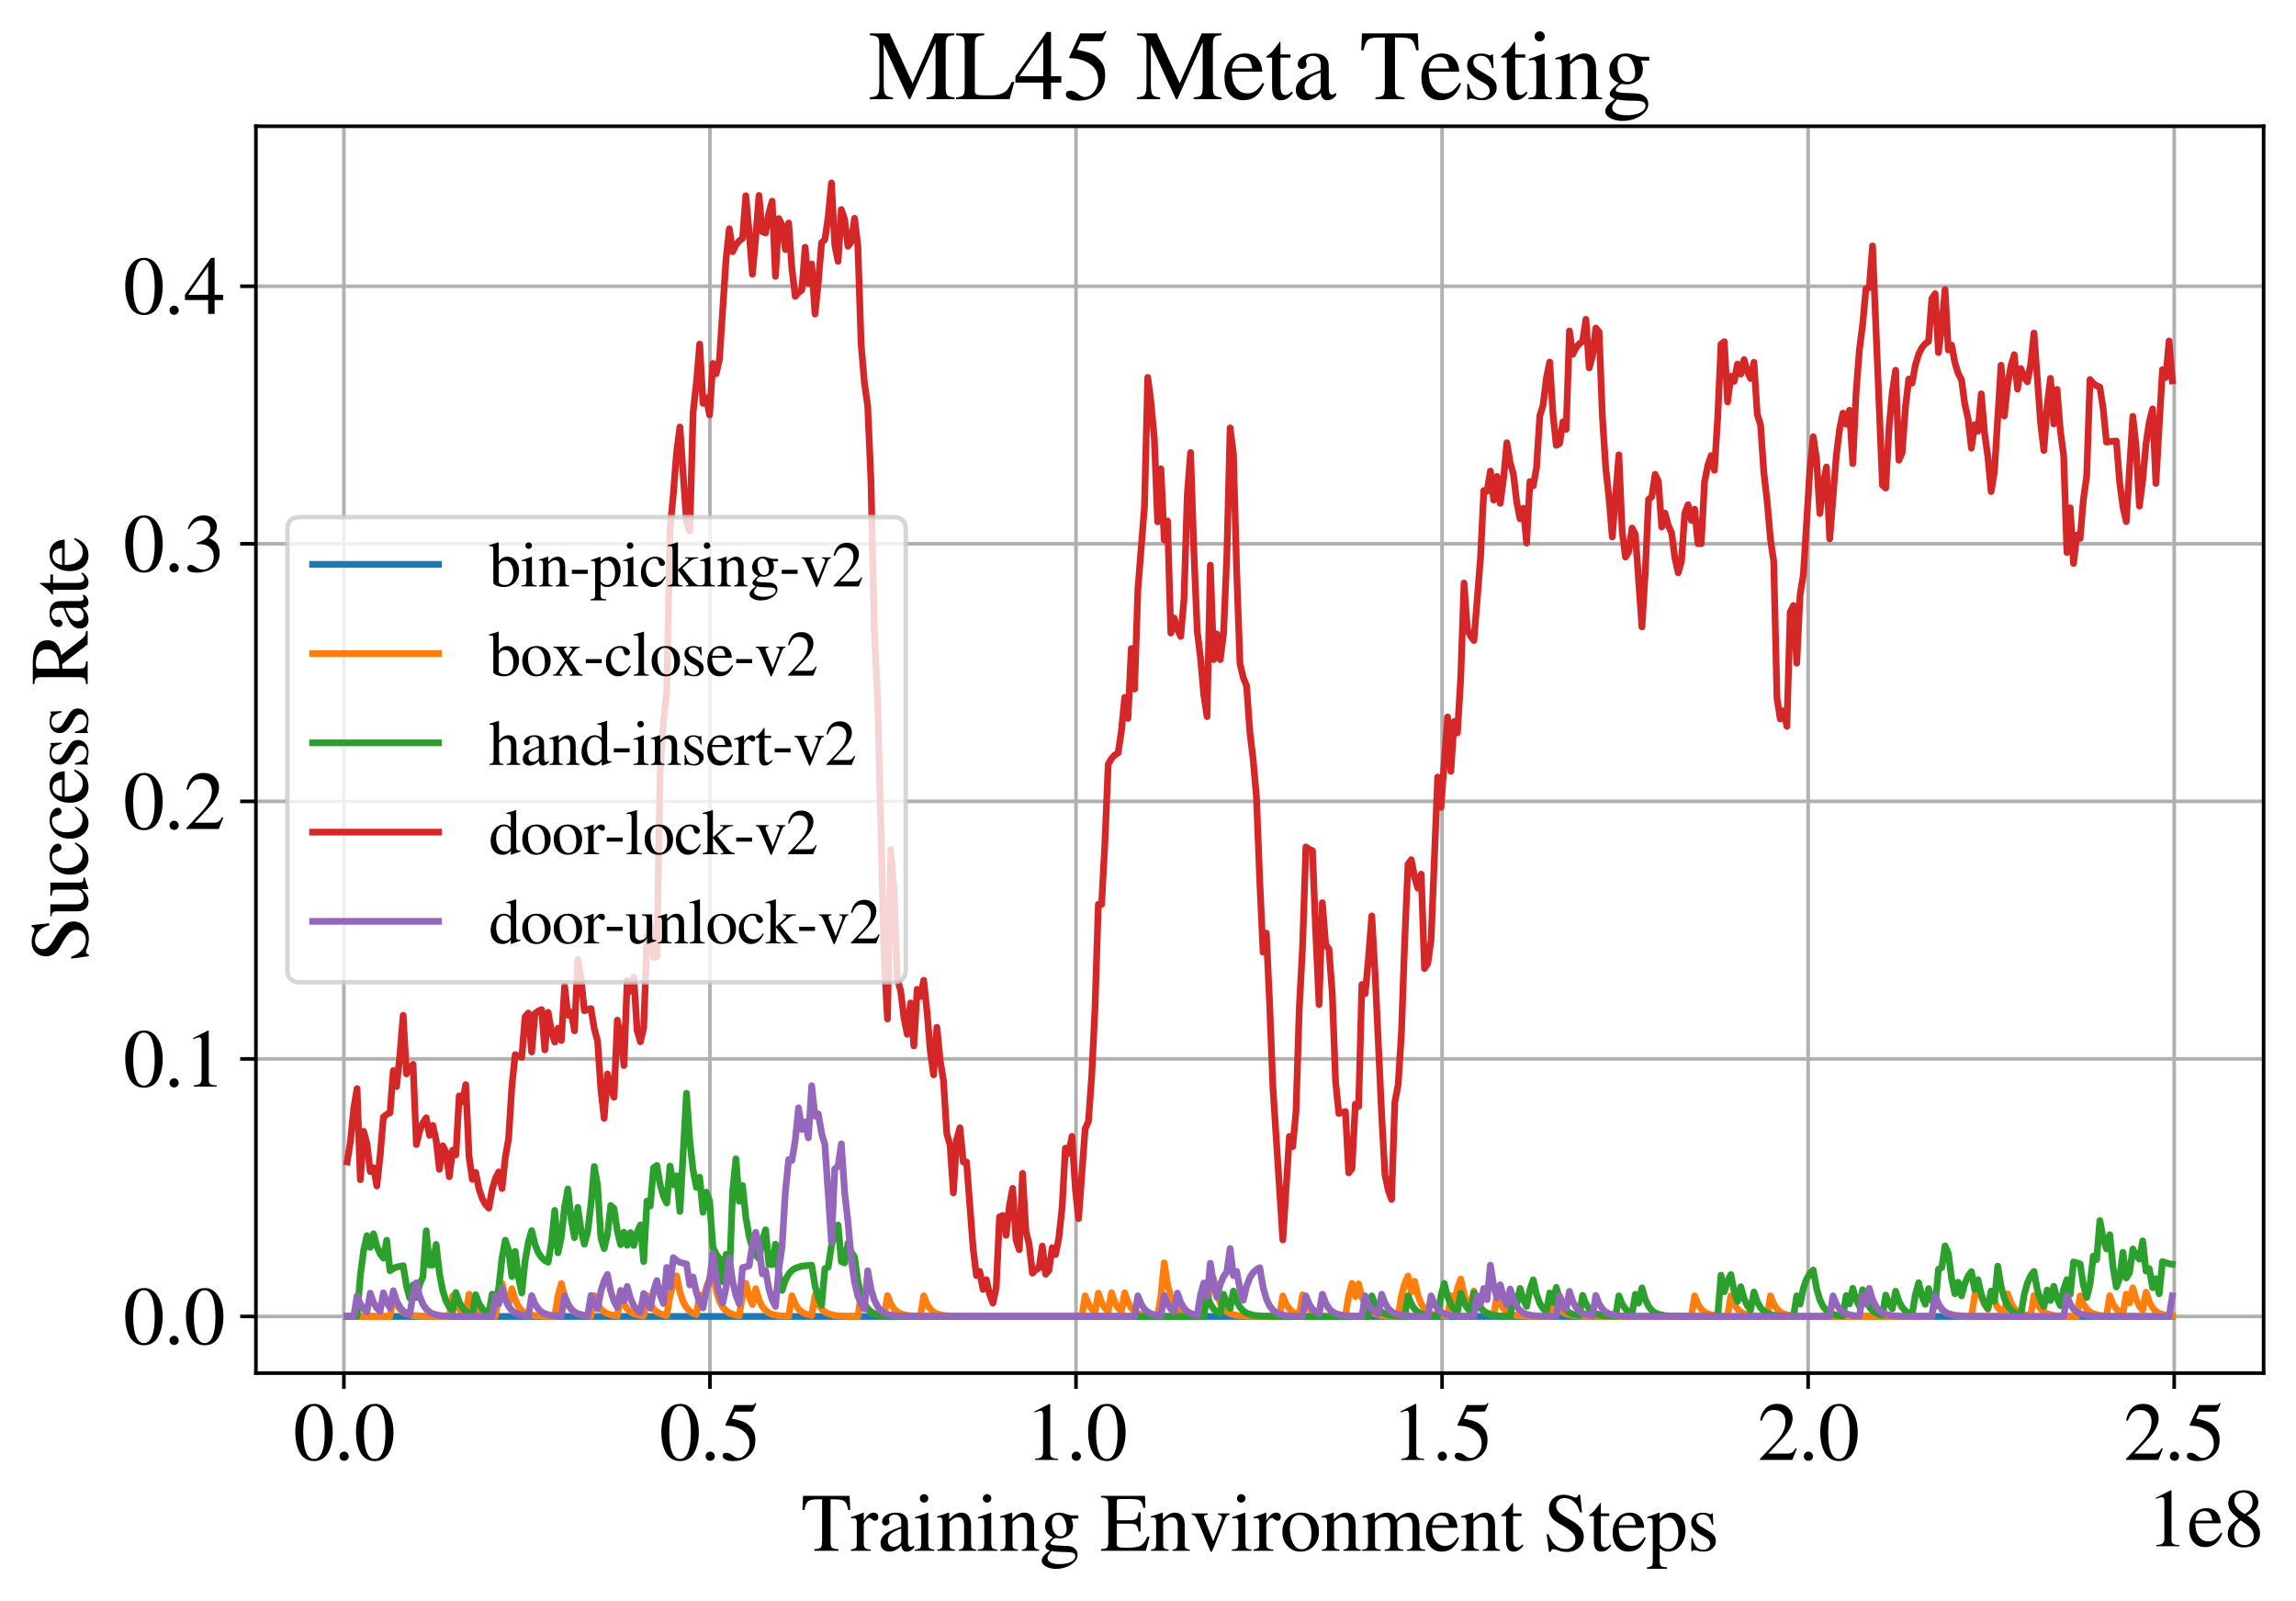 <?xml version="1.0" encoding="utf-8" standalone="no"?>
<!DOCTYPE svg PUBLIC "-//W3C//DTD SVG 1.1//EN"
  "http://www.w3.org/Graphics/SVG/1.1/DTD/svg11.dtd">
<svg xmlns:xlink="http://www.w3.org/1999/xlink" width="510.5pt" height="355.877pt" viewBox="0 0 510.5 355.877" xmlns="http://www.w3.org/2000/svg" version="1.1">
 <defs>
  <style type="text/css">*{stroke-linejoin: round; stroke-linecap: butt}</style>
 </defs>
 <g id="figure_1">
  <g id="patch_1">
   <path d="M 0 355.877 
L 510.5 355.877 
L 510.5 0 
L 0 0 
z
" style="fill: #ffffff"/>
  </g>
  <g id="axes_1">
   <g id="patch_2">
    <path d="M 56.9 305.26 
L 503.3 305.26 
L 503.3 28.06 
L 56.9 28.06 
z
" style="fill: #ffffff"/>
   </g>
   <g id="matplotlib.axis_1">
    <g id="xtick_1">
     <g id="line2d_1">
      <path d="M 76.458 305.26 
L 76.458 28.06 
" clip-path="url(#pf27bd81a0f)" style="fill: none; stroke: #b0b0b0; stroke-width: 0.8; stroke-linecap: square"/>
     </g>
     <g id="line2d_2">
      <defs>
       <path id="ma466f9635c" d="M 0 0 
L 0 3.5 
" style="stroke: #000000; stroke-width: 0.8"/>
      </defs>
      <g>
       <use xlink:href="#ma466f9635c" x="76.458" y="305.26" style="stroke: #000000; stroke-width: 0.8"/>
      </g>
     </g>
     <g id="text_1">
      <!-- 0.0 -->
      <g transform="translate(65.208 324.554)scale(0.18 -0.18)">
       <defs>
        <path id="STIXGeneral-Regular-30" d="M 3046 2112 
Q 3046 1683 2963 1302 
Q 2880 922 2717 602 
Q 2554 282 2266 96 
Q 1978 -90 1600 -90 
Q 1210 -90 915 108 
Q 621 307 461 640 
Q 301 973 227 1350 
Q 154 1728 154 2150 
Q 154 2746 301 3222 
Q 448 3699 790 4012 
Q 1133 4326 1626 4326 
Q 2253 4326 2649 3712 
Q 3046 3098 3046 2112 
z
M 2432 2080 
Q 2432 3091 2217 3625 
Q 2003 4160 1587 4160 
Q 1190 4160 979 3622 
Q 768 3085 768 2106 
Q 768 1120 979 598 
Q 1190 77 1600 77 
Q 2003 77 2217 598 
Q 2432 1120 2432 2080 
z
" transform="scale(0.016)"/>
        <path id="STIXGeneral-Regular-2e" d="M 1158 275 
Q 1158 134 1052 32 
Q 947 -70 800 -70 
Q 653 -70 550 32 
Q 448 134 448 281 
Q 448 429 553 534 
Q 659 640 806 640 
Q 947 640 1052 531 
Q 1158 422 1158 275 
z
" transform="scale(0.016)"/>
       </defs>
       <use xlink:href="#STIXGeneral-Regular-30"/>
       <use xlink:href="#STIXGeneral-Regular-2e" x="50"/>
       <use xlink:href="#STIXGeneral-Regular-30" x="75"/>
      </g>
     </g>
    </g>
    <g id="xtick_2">
     <g id="line2d_3">
      <path d="M 157.85 305.26 
L 157.85 28.06 
" clip-path="url(#pf27bd81a0f)" style="fill: none; stroke: #b0b0b0; stroke-width: 0.8; stroke-linecap: square"/>
     </g>
     <g id="line2d_4">
      <g>
       <use xlink:href="#ma466f9635c" x="157.85" y="305.26" style="stroke: #000000; stroke-width: 0.8"/>
      </g>
     </g>
     <g id="text_2">
      <!-- 0.5 -->
      <g transform="translate(146.6 324.554)scale(0.18 -0.18)">
       <defs>
        <path id="STIXGeneral-Regular-35" d="M 2803 4358 
L 2573 3814 
Q 2534 3731 2400 3731 
L 1158 3731 
L 902 3187 
Q 1606 3053 1920 2896 
Q 2234 2739 2502 2368 
Q 2726 2061 2726 1555 
Q 2726 1094 2576 780 
Q 2426 467 2099 224 
Q 1664 -90 1011 -90 
Q 646 -90 422 19 
Q 198 128 198 307 
Q 198 550 486 550 
Q 717 550 960 352 
Q 1210 147 1414 147 
Q 1747 147 2012 480 
Q 2278 813 2278 1229 
Q 2278 1843 1850 2189 
Q 1293 2637 486 2637 
Q 410 2637 410 2688 
L 416 2720 
L 1114 4237 
L 2438 4237 
Q 2547 4237 2608 4269 
Q 2669 4301 2746 4403 
L 2803 4358 
z
" transform="scale(0.016)"/>
       </defs>
       <use xlink:href="#STIXGeneral-Regular-30"/>
       <use xlink:href="#STIXGeneral-Regular-2e" x="50"/>
       <use xlink:href="#STIXGeneral-Regular-35" x="75"/>
      </g>
     </g>
    </g>
    <g id="xtick_3">
     <g id="line2d_5">
      <path d="M 239.241 305.26 
L 239.241 28.06 
" clip-path="url(#pf27bd81a0f)" style="fill: none; stroke: #b0b0b0; stroke-width: 0.8; stroke-linecap: square"/>
     </g>
     <g id="line2d_6">
      <g>
       <use xlink:href="#ma466f9635c" x="239.241" y="305.26" style="stroke: #000000; stroke-width: 0.8"/>
      </g>
     </g>
     <g id="text_3">
      <!-- 1.0 -->
      <g transform="translate(227.991 324.554)scale(0.18 -0.18)">
       <defs>
        <path id="STIXGeneral-Regular-31" d="M 2522 0 
L 755 0 
L 755 96 
Q 1107 115 1235 227 
Q 1363 339 1363 608 
L 1363 3482 
Q 1363 3795 1171 3795 
Q 1082 3795 883 3718 
L 710 3654 
L 710 3744 
L 1856 4326 
L 1914 4307 
L 1914 486 
Q 1914 275 2042 185 
Q 2170 96 2522 96 
L 2522 0 
z
" transform="scale(0.016)"/>
       </defs>
       <use xlink:href="#STIXGeneral-Regular-31"/>
       <use xlink:href="#STIXGeneral-Regular-2e" x="50"/>
       <use xlink:href="#STIXGeneral-Regular-30" x="75"/>
      </g>
     </g>
    </g>
    <g id="xtick_4">
     <g id="line2d_7">
      <path d="M 320.633 305.26 
L 320.633 28.06 
" clip-path="url(#pf27bd81a0f)" style="fill: none; stroke: #b0b0b0; stroke-width: 0.8; stroke-linecap: square"/>
     </g>
     <g id="line2d_8">
      <g>
       <use xlink:href="#ma466f9635c" x="320.633" y="305.26" style="stroke: #000000; stroke-width: 0.8"/>
      </g>
     </g>
     <g id="text_4">
      <!-- 1.5 -->
      <g transform="translate(309.383 324.554)scale(0.18 -0.18)">
       <use xlink:href="#STIXGeneral-Regular-31"/>
       <use xlink:href="#STIXGeneral-Regular-2e" x="50"/>
       <use xlink:href="#STIXGeneral-Regular-35" x="75"/>
      </g>
     </g>
    </g>
    <g id="xtick_5">
     <g id="line2d_9">
      <path d="M 402.025 305.26 
L 402.025 28.06 
" clip-path="url(#pf27bd81a0f)" style="fill: none; stroke: #b0b0b0; stroke-width: 0.8; stroke-linecap: square"/>
     </g>
     <g id="line2d_10">
      <g>
       <use xlink:href="#ma466f9635c" x="402.025" y="305.26" style="stroke: #000000; stroke-width: 0.8"/>
      </g>
     </g>
     <g id="text_5">
      <!-- 2.0 -->
      <g transform="translate(390.775 324.554)scale(0.18 -0.18)">
       <defs>
        <path id="STIXGeneral-Regular-32" d="M 3034 877 
L 2688 0 
L 186 0 
L 186 77 
L 1325 1286 
Q 1773 1754 1965 2144 
Q 2157 2534 2157 2950 
Q 2157 3379 1920 3616 
Q 1683 3853 1267 3853 
Q 922 3853 720 3673 
Q 518 3494 326 3021 
L 192 3053 
Q 301 3648 630 3987 
Q 960 4326 1523 4326 
Q 2054 4326 2380 4006 
Q 2707 3686 2707 3200 
Q 2707 2477 1888 1613 
L 832 486 
L 2330 486 
Q 2541 486 2665 569 
Q 2790 653 2944 915 
L 3034 877 
z
" transform="scale(0.016)"/>
       </defs>
       <use xlink:href="#STIXGeneral-Regular-32"/>
       <use xlink:href="#STIXGeneral-Regular-2e" x="50"/>
       <use xlink:href="#STIXGeneral-Regular-30" x="75"/>
      </g>
     </g>
    </g>
    <g id="xtick_6">
     <g id="line2d_11">
      <path d="M 483.416 305.26 
L 483.416 28.06 
" clip-path="url(#pf27bd81a0f)" style="fill: none; stroke: #b0b0b0; stroke-width: 0.8; stroke-linecap: square"/>
     </g>
     <g id="line2d_12">
      <g>
       <use xlink:href="#ma466f9635c" x="483.416" y="305.26" style="stroke: #000000; stroke-width: 0.8"/>
      </g>
     </g>
     <g id="text_6">
      <!-- 2.5 -->
      <g transform="translate(472.166 324.554)scale(0.18 -0.18)">
       <use xlink:href="#STIXGeneral-Regular-32"/>
       <use xlink:href="#STIXGeneral-Regular-2e" x="50"/>
       <use xlink:href="#STIXGeneral-Regular-35" x="75"/>
      </g>
     </g>
    </g>
    <g id="text_7">
     <!-- Training Environment Steps -->
     <g transform="translate(178.105 344.754)scale(0.18 -0.18)">
      <defs>
       <path id="STIXGeneral-Regular-54" d="M 3795 3149 
L 3642 3149 
Q 3539 3674 3353 3821 
Q 3168 3968 2656 3968 
L 2278 3968 
L 2278 710 
Q 2278 346 2387 243 
Q 2496 141 2893 122 
L 2893 0 
L 1024 0 
L 1024 122 
Q 1427 147 1526 256 
Q 1626 365 1626 787 
L 1626 3968 
L 1242 3968 
Q 723 3968 540 3817 
Q 358 3667 262 3149 
L 109 3149 
L 154 4237 
L 3750 4237 
L 3795 3149 
z
" transform="scale(0.016)"/>
       <path id="STIXGeneral-Regular-72" d="M 1024 2931 
L 1024 2342 
Q 1267 2688 1430 2816 
Q 1594 2944 1792 2944 
Q 1958 2944 2051 2854 
Q 2144 2765 2144 2605 
Q 2144 2470 2077 2393 
Q 2010 2317 1894 2317 
Q 1773 2317 1638 2445 
Q 1536 2541 1472 2541 
Q 1338 2541 1181 2355 
Q 1024 2170 1024 2016 
L 1024 576 
Q 1024 301 1133 205 
Q 1242 109 1568 96 
L 1568 0 
L 32 0 
L 32 96 
Q 339 154 412 224 
Q 486 294 486 538 
L 486 2138 
Q 486 2349 438 2435 
Q 390 2522 269 2522 
Q 166 2522 45 2496 
L 45 2598 
Q 448 2726 992 2944 
L 1024 2931 
z
" transform="scale(0.016)"/>
       <path id="STIXGeneral-Regular-61" d="M 2829 422 
L 2829 243 
Q 2586 -64 2253 -64 
Q 1888 -64 1843 403 
L 1837 403 
Q 1427 -64 909 -64 
Q 608 -64 422 112 
Q 237 288 237 602 
Q 237 1050 685 1350 
Q 992 1555 1837 1869 
L 1837 2214 
Q 1837 2502 1699 2646 
Q 1562 2790 1338 2790 
Q 1146 2790 1018 2697 
Q 890 2605 890 2477 
Q 890 2419 909 2348 
Q 928 2278 928 2208 
Q 928 2112 841 2029 
Q 755 1946 634 1946 
Q 525 1946 441 2029 
Q 358 2112 358 2240 
Q 358 2547 685 2752 
Q 986 2944 1421 2944 
Q 1939 2944 2176 2656 
Q 2291 2522 2323 2384 
Q 2355 2246 2355 1946 
L 2355 723 
Q 2355 301 2554 301 
Q 2682 301 2829 422 
z
M 1837 813 
L 1837 1715 
Q 1248 1510 1018 1293 
Q 800 1094 800 800 
Q 800 557 921 432 
Q 1043 307 1242 307 
Q 1453 307 1613 410 
Q 1747 506 1792 589 
Q 1837 672 1837 813 
z
" transform="scale(0.016)"/>
       <path id="STIXGeneral-Regular-69" d="M 1152 4045 
Q 1152 3904 1056 3811 
Q 960 3718 819 3718 
Q 685 3718 592 3811 
Q 499 3904 499 4045 
Q 499 4179 595 4275 
Q 691 4371 826 4371 
Q 966 4371 1059 4275 
Q 1152 4179 1152 4045 
z
M 1619 0 
L 102 0 
L 102 96 
Q 435 115 521 211 
Q 608 307 608 666 
L 608 2118 
Q 608 2342 563 2432 
Q 518 2522 397 2522 
Q 243 2522 128 2490 
L 128 2592 
L 1120 2944 
L 1146 2918 
L 1146 672 
Q 1146 314 1226 218 
Q 1306 122 1619 96 
L 1619 0 
z
" transform="scale(0.016)"/>
       <path id="STIXGeneral-Regular-6e" d="M 3104 0 
L 1773 0 
L 1779 96 
Q 2016 115 2096 233 
Q 2176 352 2176 672 
L 2176 1946 
Q 2176 2592 1709 2592 
Q 1549 2592 1408 2515 
Q 1267 2438 1050 2227 
L 1050 461 
Q 1050 269 1136 192 
Q 1222 115 1466 96 
L 1466 0 
L 115 0 
L 115 96 
Q 358 115 435 214 
Q 512 314 512 602 
L 512 2157 
Q 512 2394 467 2483 
Q 422 2573 288 2573 
Q 160 2573 102 2547 
L 102 2656 
Q 550 2784 979 2944 
L 1030 2925 
L 1030 2426 
L 1037 2426 
Q 1491 2944 1958 2944 
Q 2323 2944 2518 2688 
Q 2714 2432 2714 1958 
L 2714 544 
Q 2714 288 2790 205 
Q 2867 122 3104 96 
L 3104 0 
z
" transform="scale(0.016)"/>
       <path id="STIXGeneral-Regular-67" d="M 3008 2483 
L 2477 2483 
Q 2598 2208 2598 1946 
Q 2598 1453 2265 1203 
Q 1933 954 1600 954 
Q 1530 954 1357 973 
L 1235 986 
Q 1107 947 979 812 
Q 851 678 851 582 
Q 851 435 1350 410 
L 2176 371 
Q 2528 358 2739 172 
Q 2950 -13 2950 -314 
Q 2950 -685 2566 -986 
Q 2035 -1395 1286 -1395 
Q 826 -1395 502 -1212 
Q 179 -1030 179 -774 
Q 179 -595 320 -419 
Q 461 -243 806 6 
Q 602 102 534 172 
Q 467 243 467 346 
Q 467 531 762 787 
Q 909 915 1037 1043 
Q 717 1203 579 1401 
Q 442 1600 442 1901 
Q 442 2336 752 2640 
Q 1062 2944 1510 2944 
Q 1766 2944 2022 2848 
L 2163 2797 
Q 2349 2733 2515 2733 
L 3008 2733 
L 3008 2483 
z
M 973 2163 
L 973 2144 
Q 973 1683 1155 1398 
Q 1338 1114 1632 1114 
Q 1850 1114 1978 1270 
Q 2106 1427 2106 1690 
Q 2106 2112 1914 2464 
Q 1754 2765 1446 2765 
Q 1222 2765 1097 2605 
Q 973 2445 973 2163 
z
M 2771 -410 
Q 2771 -230 2595 -163 
Q 2419 -96 1978 -96 
Q 1344 -96 941 -13 
Q 749 -243 688 -348 
Q 627 -454 627 -563 
Q 627 -774 880 -902 
Q 1133 -1030 1555 -1030 
Q 2099 -1030 2435 -860 
Q 2771 -691 2771 -410 
z
" transform="scale(0.016)"/>
       <path id="STIXGeneral-Regular-20" transform="scale(0.016)"/>
       <path id="STIXGeneral-Regular-45" d="M 3821 1082 
L 3526 0 
L 77 0 
L 77 122 
Q 442 147 538 252 
Q 634 358 634 730 
L 634 3520 
Q 634 3878 534 3987 
Q 435 4096 77 4115 
L 77 4237 
L 3469 4237 
L 3494 3322 
L 3334 3322 
Q 3264 3750 3085 3872 
Q 2906 3994 2349 3994 
L 1510 3994 
Q 1370 3994 1328 3952 
Q 1286 3910 1286 3763 
L 1286 2355 
L 2253 2355 
Q 2656 2355 2787 2470 
Q 2918 2586 2976 2970 
L 3123 2970 
L 3123 1472 
L 2976 1472 
Q 2918 1875 2790 1984 
Q 2662 2093 2253 2093 
L 1286 2093 
L 1286 538 
Q 1286 346 1420 291 
Q 1555 237 1933 237 
L 2163 237 
Q 2848 237 3136 403 
Q 3424 570 3642 1082 
L 3821 1082 
z
" transform="scale(0.016)"/>
       <path id="STIXGeneral-Regular-76" d="M 3053 2880 
L 3053 2784 
Q 2906 2771 2835 2688 
Q 2765 2605 2637 2285 
L 1818 230 
Q 1690 -90 1638 -90 
Q 1587 -90 1523 77 
Q 1510 96 1497 141 
Q 1485 186 1472 211 
L 704 2048 
Q 499 2534 403 2652 
Q 307 2771 122 2784 
L 122 2880 
L 1376 2880 
L 1376 2784 
Q 1210 2771 1146 2732 
Q 1082 2694 1082 2611 
Q 1082 2509 1139 2368 
L 1792 730 
L 2426 2387 
Q 2464 2483 2464 2579 
Q 2464 2758 2163 2784 
L 2163 2880 
L 3053 2880 
z
" transform="scale(0.016)"/>
       <path id="STIXGeneral-Regular-6f" d="M 3008 1478 
Q 3008 806 2608 371 
Q 2208 -64 1568 -64 
Q 979 -64 582 368 
Q 186 800 186 1459 
Q 186 2125 582 2534 
Q 979 2944 1626 2944 
Q 2221 2944 2614 2537 
Q 3008 2131 3008 1478 
z
M 2432 1306 
Q 2432 2035 2112 2445 
Q 1856 2765 1504 2765 
Q 1171 2765 966 2493 
Q 762 2221 762 1747 
Q 762 928 1101 435 
Q 1318 115 1677 115 
Q 2029 115 2230 432 
Q 2432 749 2432 1306 
z
" transform="scale(0.016)"/>
       <path id="STIXGeneral-Regular-6d" d="M 4960 0 
L 3565 0 
L 3565 96 
Q 3834 122 3907 208 
Q 3981 294 3981 576 
L 3981 1894 
Q 3981 2278 3869 2444 
Q 3757 2611 3488 2611 
Q 3264 2611 3107 2521 
Q 2950 2432 2803 2221 
L 2803 608 
Q 2803 301 2896 201 
Q 2989 102 3264 96 
L 3264 0 
L 1830 0 
L 1830 96 
Q 2112 115 2189 188 
Q 2266 262 2266 550 
L 2266 1901 
Q 2266 2611 1850 2611 
Q 1670 2611 1468 2531 
Q 1267 2451 1171 2336 
Q 1088 2240 1088 2227 
L 1088 448 
Q 1088 243 1177 176 
Q 1267 109 1523 96 
L 1523 0 
L 102 0 
L 102 96 
Q 371 102 460 195 
Q 550 288 550 563 
L 550 2150 
Q 550 2387 499 2480 
Q 448 2573 326 2573 
Q 230 2573 122 2547 
L 122 2656 
Q 557 2778 1011 2944 
L 1062 2925 
L 1062 2451 
L 1075 2451 
Q 1363 2752 1584 2848 
Q 1805 2944 2054 2944 
Q 2560 2944 2733 2406 
Q 3232 2944 3776 2944 
Q 4518 2944 4518 1792 
L 4518 493 
Q 4518 282 4582 202 
Q 4646 122 4794 109 
L 4960 96 
L 4960 0 
z
" transform="scale(0.016)"/>
       <path id="STIXGeneral-Regular-65" d="M 2611 1050 
L 2714 1005 
Q 2330 -64 1376 -64 
Q 813 -64 486 329 
Q 160 723 160 1389 
Q 160 2074 525 2509 
Q 890 2944 1485 2944 
Q 2061 2944 2374 2502 
Q 2560 2246 2592 1773 
L 621 1773 
Q 646 1370 700 1158 
Q 755 947 915 730 
Q 1184 378 1626 378 
Q 1939 378 2153 531 
Q 2368 685 2611 1050 
z
M 634 1978 
L 1939 1978 
Q 1882 2381 1750 2547 
Q 1619 2714 1312 2714 
Q 1043 2714 864 2525 
Q 685 2336 634 1978 
z
" transform="scale(0.016)"/>
       <path id="STIXGeneral-Regular-74" d="M 1702 493 
L 1786 422 
Q 1478 -64 1011 -64 
Q 448 -64 448 749 
L 448 2675 
L 109 2675 
Q 83 2694 83 2720 
Q 83 2771 192 2842 
Q 435 2982 813 3526 
Q 826 3546 874 3606 
Q 922 3667 941 3706 
Q 986 3706 986 3622 
L 986 2880 
L 1632 2880 
L 1632 2675 
L 986 2675 
L 986 845 
Q 986 538 1062 403 
Q 1139 269 1318 269 
Q 1510 269 1702 493 
z
" transform="scale(0.016)"/>
       <path id="STIXGeneral-Regular-53" d="M 3002 2963 
L 2842 2963 
Q 2733 3360 2579 3565 
Q 2189 4064 1651 4064 
Q 1357 4064 1181 3894 
Q 1005 3725 1005 3456 
Q 1005 3328 1069 3206 
Q 1133 3085 1206 2998 
Q 1280 2912 1465 2784 
Q 1651 2656 1766 2589 
Q 1882 2522 2150 2362 
Q 2669 2061 2905 1763 
Q 3142 1466 3142 1107 
Q 3142 576 2771 243 
Q 2400 -90 1837 -90 
Q 1421 -90 1082 58 
Q 915 128 781 128 
Q 704 128 653 70 
Q 602 13 602 -83 
L 461 -83 
L 275 1274 
L 416 1274 
Q 845 141 1734 141 
Q 2074 141 2285 342 
Q 2496 544 2496 858 
Q 2496 1158 2310 1363 
Q 2003 1696 1235 2106 
Q 454 2522 454 3206 
Q 454 3718 768 4022 
Q 1082 4326 1568 4326 
Q 1907 4326 2240 4186 
Q 2413 4109 2522 4109 
Q 2688 4109 2726 4326 
L 2861 4326 
L 3002 2963 
z
" transform="scale(0.016)"/>
       <path id="STIXGeneral-Regular-70" d="M 1018 2931 
L 1018 2438 
Q 1421 2944 1939 2944 
Q 2406 2944 2707 2560 
Q 3008 2176 3008 1581 
Q 3008 883 2621 409 
Q 2234 -64 1664 -64 
Q 1466 -64 1328 -6 
Q 1190 51 1018 211 
L 1018 -794 
Q 1018 -1094 1120 -1180 
Q 1222 -1267 1581 -1274 
L 1581 -1389 
L 32 -1389 
L 32 -1280 
Q 314 -1254 397 -1171 
Q 480 -1088 480 -838 
L 480 2157 
Q 480 2381 429 2451 
Q 378 2522 218 2522 
Q 115 2522 58 2515 
L 58 2618 
Q 506 2752 979 2944 
L 1018 2931 
z
M 1018 2138 
L 1018 563 
Q 1018 422 1238 281 
Q 1459 141 1683 141 
Q 2029 141 2243 467 
Q 2458 794 2458 1325 
Q 2458 1888 2243 2224 
Q 2029 2560 1670 2560 
Q 1446 2560 1232 2419 
Q 1018 2278 1018 2138 
z
" transform="scale(0.016)"/>
       <path id="STIXGeneral-Regular-73" d="M 998 1926 
L 1664 1523 
Q 1984 1331 2105 1164 
Q 2227 998 2227 736 
Q 2227 416 1961 176 
Q 1696 -64 1331 -64 
Q 1030 -64 864 -6 
Q 691 51 570 51 
Q 461 51 416 -26 
L 333 -26 
L 333 979 
L 435 979 
Q 538 512 730 294 
Q 922 77 1248 77 
Q 1485 77 1632 211 
Q 1779 346 1779 550 
Q 1779 845 1440 1030 
L 1094 1222 
Q 326 1651 326 2150 
Q 326 2522 566 2730 
Q 806 2938 1210 2938 
Q 1491 2938 1638 2867 
Q 1754 2816 1818 2816 
Q 1862 2816 1920 2880 
L 1990 2880 
L 2022 2010 
L 1926 2010 
Q 1818 2445 1654 2621 
Q 1491 2797 1203 2797 
Q 986 2797 854 2688 
Q 723 2579 723 2362 
Q 723 2253 796 2128 
Q 870 2003 998 1926 
z
" transform="scale(0.016)"/>
      </defs>
      <use xlink:href="#STIXGeneral-Regular-54"/>
      <use xlink:href="#STIXGeneral-Regular-72" x="61.1"/>
      <use xlink:href="#STIXGeneral-Regular-61" x="94.4"/>
      <use xlink:href="#STIXGeneral-Regular-69" x="138.8"/>
      <use xlink:href="#STIXGeneral-Regular-6e" x="166.6"/>
      <use xlink:href="#STIXGeneral-Regular-69" x="216.6"/>
      <use xlink:href="#STIXGeneral-Regular-6e" x="244.4"/>
      <use xlink:href="#STIXGeneral-Regular-67" x="294.4"/>
      <use xlink:href="#STIXGeneral-Regular-20" x="344.4"/>
      <use xlink:href="#STIXGeneral-Regular-45" x="369.4"/>
      <use xlink:href="#STIXGeneral-Regular-6e" x="430.5"/>
      <use xlink:href="#STIXGeneral-Regular-76" x="480.5"/>
      <use xlink:href="#STIXGeneral-Regular-69" x="530.5"/>
      <use xlink:href="#STIXGeneral-Regular-72" x="558.3"/>
      <use xlink:href="#STIXGeneral-Regular-6f" x="591.6"/>
      <use xlink:href="#STIXGeneral-Regular-6e" x="641.6"/>
      <use xlink:href="#STIXGeneral-Regular-6d" x="691.6"/>
      <use xlink:href="#STIXGeneral-Regular-65" x="769.4"/>
      <use xlink:href="#STIXGeneral-Regular-6e" x="813.8"/>
      <use xlink:href="#STIXGeneral-Regular-74" x="863.8"/>
      <use xlink:href="#STIXGeneral-Regular-20" x="891.6"/>
      <use xlink:href="#STIXGeneral-Regular-53" x="916.6"/>
      <use xlink:href="#STIXGeneral-Regular-74" x="972.2"/>
      <use xlink:href="#STIXGeneral-Regular-65" x="1000"/>
      <use xlink:href="#STIXGeneral-Regular-70" x="1044.4"/>
      <use xlink:href="#STIXGeneral-Regular-73" x="1094.4"/>
     </g>
    </g>
    <g id="text_8">
     <!-- 1e8 -->
     <g transform="translate(477.307 343.754)scale(0.18 -0.18)">
      <defs>
       <path id="STIXGeneral-Regular-38" d="M 2848 992 
Q 2848 499 2505 204 
Q 2163 -90 1587 -90 
Q 1050 -90 704 204 
Q 358 499 358 954 
Q 358 1293 524 1533 
Q 691 1773 1190 2125 
Q 710 2522 553 2765 
Q 397 3008 397 3328 
Q 397 3782 745 4054 
Q 1094 4326 1638 4326 
Q 2106 4326 2410 4060 
Q 2714 3795 2714 3411 
Q 2714 3059 2531 2848 
Q 2349 2637 1856 2374 
Q 2432 1990 2640 1689 
Q 2848 1389 2848 992 
z
M 2272 3411 
Q 2272 3744 2086 3945 
Q 1901 4147 1574 4147 
Q 1248 4147 1059 3977 
Q 870 3808 870 3513 
Q 870 3219 1059 2979 
Q 1248 2739 1670 2490 
Q 1997 2682 2134 2896 
Q 2272 3110 2272 3411 
z
M 1734 1741 
L 1357 1997 
Q 1075 1766 960 1545 
Q 845 1325 845 1011 
Q 845 576 1065 333 
Q 1286 90 1658 90 
Q 1971 90 2166 285 
Q 2362 480 2362 794 
Q 2362 1082 2214 1299 
Q 2067 1517 1734 1741 
z
" transform="scale(0.016)"/>
      </defs>
      <use xlink:href="#STIXGeneral-Regular-31"/>
      <use xlink:href="#STIXGeneral-Regular-65" x="50"/>
      <use xlink:href="#STIXGeneral-Regular-38" x="94.4"/>
     </g>
    </g>
   </g>
   <g id="matplotlib.axis_2">
    <g id="ytick_1">
     <g id="line2d_13">
      <path d="M 56.9 292.66 
L 503.3 292.66 
" clip-path="url(#pf27bd81a0f)" style="fill: none; stroke: #b0b0b0; stroke-width: 0.8; stroke-linecap: square"/>
     </g>
     <g id="line2d_14">
      <defs>
       <path id="mf46a80f9f4" d="M 0 0 
L -3.5 0 
" style="stroke: #000000; stroke-width: 0.8"/>
      </defs>
      <g>
       <use xlink:href="#mf46a80f9f4" x="56.9" y="292.66" style="stroke: #000000; stroke-width: 0.8"/>
      </g>
     </g>
     <g id="text_9">
      <!-- 0.0 -->
      <g transform="translate(27.4 298.807)scale(0.18 -0.18)">
       <use xlink:href="#STIXGeneral-Regular-30"/>
       <use xlink:href="#STIXGeneral-Regular-2e" x="50"/>
       <use xlink:href="#STIXGeneral-Regular-30" x="75"/>
      </g>
     </g>
    </g>
    <g id="ytick_2">
     <g id="line2d_15">
      <path d="M 56.9 235.405 
L 503.3 235.405 
" clip-path="url(#pf27bd81a0f)" style="fill: none; stroke: #b0b0b0; stroke-width: 0.8; stroke-linecap: square"/>
     </g>
     <g id="line2d_16">
      <g>
       <use xlink:href="#mf46a80f9f4" x="56.9" y="235.405" style="stroke: #000000; stroke-width: 0.8"/>
      </g>
     </g>
     <g id="text_10">
      <!-- 0.1 -->
      <g transform="translate(27.4 241.551)scale(0.18 -0.18)">
       <use xlink:href="#STIXGeneral-Regular-30"/>
       <use xlink:href="#STIXGeneral-Regular-2e" x="50"/>
       <use xlink:href="#STIXGeneral-Regular-31" x="75"/>
      </g>
     </g>
    </g>
    <g id="ytick_3">
     <g id="line2d_17">
      <path d="M 56.9 178.149 
L 503.3 178.149 
" clip-path="url(#pf27bd81a0f)" style="fill: none; stroke: #b0b0b0; stroke-width: 0.8; stroke-linecap: square"/>
     </g>
     <g id="line2d_18">
      <g>
       <use xlink:href="#mf46a80f9f4" x="56.9" y="178.149" style="stroke: #000000; stroke-width: 0.8"/>
      </g>
     </g>
     <g id="text_11">
      <!-- 0.2 -->
      <g transform="translate(27.4 184.296)scale(0.18 -0.18)">
       <use xlink:href="#STIXGeneral-Regular-30"/>
       <use xlink:href="#STIXGeneral-Regular-2e" x="50"/>
       <use xlink:href="#STIXGeneral-Regular-32" x="75"/>
      </g>
     </g>
    </g>
    <g id="ytick_4">
     <g id="line2d_19">
      <path d="M 56.9 120.894 
L 503.3 120.894 
" clip-path="url(#pf27bd81a0f)" style="fill: none; stroke: #b0b0b0; stroke-width: 0.8; stroke-linecap: square"/>
     </g>
     <g id="line2d_20">
      <g>
       <use xlink:href="#mf46a80f9f4" x="56.9" y="120.894" style="stroke: #000000; stroke-width: 0.8"/>
      </g>
     </g>
     <g id="text_12">
      <!-- 0.3 -->
      <g transform="translate(27.4 127.04)scale(0.18 -0.18)">
       <defs>
        <path id="STIXGeneral-Regular-33" d="M 390 3264 
L 288 3290 
Q 435 3770 748 4048 
Q 1062 4326 1542 4326 
Q 1990 4326 2265 4083 
Q 2541 3840 2541 3450 
Q 2541 2925 1946 2566 
Q 2298 2413 2477 2227 
Q 2758 1914 2758 1402 
Q 2758 890 2464 506 
Q 2246 211 1840 60 
Q 1434 -90 979 -90 
Q 262 -90 262 275 
Q 262 378 339 442 
Q 416 506 525 506 
Q 685 506 915 339 
Q 1197 141 1466 141 
Q 1818 141 2058 425 
Q 2298 710 2298 1120 
Q 2298 1856 1632 2048 
Q 1434 2112 979 2112 
L 979 2202 
Q 1338 2323 1517 2432 
Q 2035 2726 2035 3290 
Q 2035 3610 1852 3776 
Q 1670 3942 1344 3942 
Q 768 3942 390 3264 
z
" transform="scale(0.016)"/>
       </defs>
       <use xlink:href="#STIXGeneral-Regular-30"/>
       <use xlink:href="#STIXGeneral-Regular-2e" x="50"/>
       <use xlink:href="#STIXGeneral-Regular-33" x="75"/>
      </g>
     </g>
    </g>
    <g id="ytick_5">
     <g id="line2d_21">
      <path d="M 56.9 63.638 
L 503.3 63.638 
" clip-path="url(#pf27bd81a0f)" style="fill: none; stroke: #b0b0b0; stroke-width: 0.8; stroke-linecap: square"/>
     </g>
     <g id="line2d_22">
      <g>
       <use xlink:href="#mf46a80f9f4" x="56.9" y="63.638" style="stroke: #000000; stroke-width: 0.8"/>
      </g>
     </g>
     <g id="text_13">
      <!-- 0.4 -->
      <g transform="translate(27.4 69.785)scale(0.18 -0.18)">
       <defs>
        <path id="STIXGeneral-Regular-34" d="M 3027 1069 
L 2368 1069 
L 2368 0 
L 1869 0 
L 1869 1069 
L 77 1069 
L 77 1478 
L 2086 4326 
L 2368 4326 
L 2368 1478 
L 3027 1478 
L 3027 1069 
z
M 1869 1478 
L 1869 3674 
L 333 1478 
L 1869 1478 
z
" transform="scale(0.016)"/>
       </defs>
       <use xlink:href="#STIXGeneral-Regular-30"/>
       <use xlink:href="#STIXGeneral-Regular-2e" x="50"/>
       <use xlink:href="#STIXGeneral-Regular-34" x="75"/>
      </g>
     </g>
    </g>
    <g id="text_14">
     <!-- Success Rate -->
     <g transform="translate(19.493 213.905)rotate(-90)scale(0.18 -0.18)">
      <defs>
       <path id="STIXGeneral-Regular-75" d="M 3072 320 
L 3072 230 
Q 2573 96 2195 -58 
L 2163 -38 
L 2163 486 
L 2150 486 
Q 1747 -64 1235 -64 
Q 870 -64 662 160 
Q 454 384 454 755 
L 454 2362 
Q 454 2598 371 2688 
Q 288 2778 58 2790 
L 58 2880 
L 992 2880 
L 992 813 
Q 992 595 1123 451 
Q 1254 307 1446 307 
Q 1760 307 1984 506 
Q 2067 582 2099 649 
Q 2131 717 2131 877 
L 2131 2355 
Q 2131 2605 2041 2678 
Q 1952 2752 1658 2771 
L 1658 2880 
L 2669 2880 
L 2669 685 
Q 2669 461 2742 390 
Q 2816 320 3034 320 
L 3072 320 
z
" transform="scale(0.016)"/>
       <path id="STIXGeneral-Regular-63" d="M 2547 998 
L 2637 941 
Q 2362 403 2112 205 
Q 1786 -64 1376 -64 
Q 845 -64 502 336 
Q 160 736 160 1357 
Q 160 2170 698 2618 
Q 1094 2944 1562 2944 
Q 1965 2944 2256 2749 
Q 2547 2554 2547 2285 
Q 2547 2176 2457 2096 
Q 2368 2016 2246 2016 
Q 2022 2016 1939 2310 
L 1901 2451 
Q 1850 2630 1773 2694 
Q 1696 2758 1523 2758 
Q 1133 2758 893 2451 
Q 653 2144 653 1645 
Q 653 1094 928 745 
Q 1203 397 1645 397 
Q 1920 397 2118 528 
Q 2317 659 2547 998 
z
" transform="scale(0.016)"/>
       <path id="STIXGeneral-Regular-52" d="M 4224 0 
L 3187 0 
L 1664 1971 
L 1306 1958 
L 1306 717 
Q 1306 352 1405 249 
Q 1504 147 1875 122 
L 1875 0 
L 109 0 
L 109 122 
Q 474 154 563 262 
Q 653 371 653 794 
L 653 3526 
Q 653 3885 563 3987 
Q 474 4090 109 4115 
L 109 4237 
L 1850 4237 
Q 2726 4237 3187 3859 
Q 3501 3603 3501 3091 
Q 3501 2221 2342 2042 
L 3622 422 
Q 3757 256 3878 198 
Q 4000 141 4224 122 
L 4224 0 
z
M 1306 3731 
L 1306 2195 
Q 1766 2202 1990 2246 
Q 2214 2291 2438 2413 
Q 2803 2618 2803 3142 
Q 2803 4000 1632 4000 
Q 1459 4000 1382 3945 
Q 1306 3891 1306 3731 
z
" transform="scale(0.016)"/>
      </defs>
      <use xlink:href="#STIXGeneral-Regular-53"/>
      <use xlink:href="#STIXGeneral-Regular-75" x="55.6"/>
      <use xlink:href="#STIXGeneral-Regular-63" x="105.6"/>
      <use xlink:href="#STIXGeneral-Regular-63" x="150"/>
      <use xlink:href="#STIXGeneral-Regular-65" x="194.4"/>
      <use xlink:href="#STIXGeneral-Regular-73" x="238.8"/>
      <use xlink:href="#STIXGeneral-Regular-73" x="277.7"/>
      <use xlink:href="#STIXGeneral-Regular-20" x="316.6"/>
      <use xlink:href="#STIXGeneral-Regular-52" x="341.6"/>
      <use xlink:href="#STIXGeneral-Regular-61" x="408.3"/>
      <use xlink:href="#STIXGeneral-Regular-74" x="452.7"/>
      <use xlink:href="#STIXGeneral-Regular-65" x="480.5"/>
     </g>
    </g>
   </g>
   <g id="line2d_23">
    <path d="M 77.191 292.66 
L 483.009 292.66 
L 483.009 292.66 
" clip-path="url(#pf27bd81a0f)" style="fill: none; stroke: #1f77b4; stroke-width: 1.5; stroke-linecap: square"/>
   </g>
   <g id="line2d_24">
    <path d="M 77.191 292.66 
L 86.714 292.66 
L 87.446 288.08 
L 88.179 289.912 
L 88.911 291.011 
L 89.644 291.671 
L 90.376 292.067 
L 91.841 292.446 
L 94.039 292.614 
L 99.899 292.659 
L 100.632 288.079 
L 101.364 289.912 
L 102.097 291.011 
L 102.829 291.671 
L 103.562 292.066 
L 104.294 287.723 
L 105.027 289.698 
L 105.759 290.883 
L 106.492 291.594 
L 107.224 292.02 
L 108.689 292.43 
L 110.154 292.577 
L 110.887 288.03 
L 111.62 285.302 
L 112.352 288.245 
L 113.085 290.011 
L 113.817 286.49 
L 114.55 288.958 
L 115.282 290.439 
L 116.015 291.327 
L 116.747 291.861 
L 117.48 292.18 
L 118.945 292.487 
L 121.142 292.623 
L 123.34 292.652 
L 124.072 288.075 
L 124.805 285.329 
L 125.537 288.261 
L 126.27 290.021 
L 127.003 291.076 
L 127.735 291.71 
L 128.468 292.09 
L 129.933 292.455 
L 131.398 292.586 
L 132.13 288.035 
L 132.863 289.885 
L 133.595 290.995 
L 134.328 291.661 
L 135.06 292.061 
L 136.525 292.444 
L 137.258 292.531 
L 137.99 288.002 
L 138.723 289.865 
L 139.455 290.983 
L 140.188 291.654 
L 140.92 292.056 
L 142.386 292.443 
L 143.118 292.53 
L 143.851 288.001 
L 144.583 289.865 
L 145.316 290.983 
L 146.048 291.654 
L 146.781 292.056 
L 148.246 292.443 
L 148.978 287.949 
L 149.711 285.253 
L 150.443 283.636 
L 151.176 287.245 
L 151.908 289.411 
L 152.641 290.711 
L 153.373 291.491 
L 154.106 291.958 
L 154.838 292.239 
L 155.571 287.827 
L 156.303 289.76 
L 157.036 286.34 
L 157.769 284.287 
L 158.501 283.056 
L 159.234 286.898 
L 159.966 289.203 
L 160.699 290.586 
L 161.431 291.415 
L 162.164 291.913 
L 163.629 292.391 
L 164.361 292.499 
L 165.094 287.983 
L 165.826 285.273 
L 166.559 288.228 
L 167.291 290.001 
L 168.024 286.484 
L 168.756 288.955 
L 169.489 290.437 
L 170.221 291.326 
L 170.954 291.86 
L 171.686 292.18 
L 173.152 292.487 
L 175.349 292.623 
L 176.082 288.057 
L 176.814 289.898 
L 177.547 291.003 
L 178.279 291.666 
L 179.012 292.064 
L 180.477 292.445 
L 181.209 287.951 
L 181.942 289.835 
L 182.674 290.965 
L 183.407 291.643 
L 184.139 292.05 
L 185.604 292.44 
L 187.802 292.613 
L 190.732 292.654 
L 191.465 288.076 
L 192.197 289.91 
L 192.93 291.01 
L 193.662 291.67 
L 194.395 292.066 
L 195.86 292.446 
L 196.592 292.532 
L 197.325 288.003 
L 198.057 289.866 
L 198.79 290.983 
L 199.522 291.654 
L 200.255 292.057 
L 201.72 292.443 
L 203.918 292.613 
L 204.65 292.632 
L 205.383 288.063 
L 206.115 289.902 
L 206.848 291.005 
L 207.58 291.667 
L 208.313 292.064 
L 209.778 292.446 
L 211.975 292.614 
L 217.835 292.659 
L 240.544 292.66 
L 241.276 288.08 
L 242.009 289.912 
L 242.741 291.011 
L 243.474 291.671 
L 244.206 287.486 
L 244.939 289.556 
L 245.671 290.797 
L 246.404 291.543 
L 247.136 287.409 
L 247.869 289.51 
L 248.601 290.77 
L 249.334 291.526 
L 250.067 287.399 
L 250.799 289.504 
L 251.532 290.766 
L 252.264 291.524 
L 252.997 291.978 
L 254.462 292.415 
L 256.659 292.607 
L 257.392 292.628 
L 258.124 288.061 
L 258.857 280.74 
L 259.589 285.508 
L 260.322 288.369 
L 261.054 290.085 
L 261.787 291.115 
L 262.519 291.733 
L 263.252 292.104 
L 264.717 292.46 
L 266.915 292.617 
L 267.647 288.054 
L 268.38 289.896 
L 269.112 286.421 
L 269.845 284.336 
L 270.577 287.666 
L 271.31 289.664 
L 272.042 290.862 
L 272.775 291.581 
L 273.507 292.013 
L 274.972 292.427 
L 277.17 292.61 
L 282.298 292.659 
L 284.495 292.66 
L 285.228 288.08 
L 285.96 289.912 
L 286.693 291.011 
L 287.425 291.671 
L 288.158 292.066 
L 288.89 292.304 
L 289.623 287.866 
L 290.355 289.784 
L 291.088 290.934 
L 291.82 291.625 
L 292.553 292.039 
L 293.285 292.287 
L 294.018 287.856 
L 294.75 289.778 
L 295.483 290.931 
L 296.216 291.622 
L 296.948 292.038 
L 298.413 292.436 
L 299.146 292.526 
L 299.878 287.999 
L 300.611 285.283 
L 301.343 288.234 
L 302.076 285.424 
L 302.808 288.318 
L 303.541 290.055 
L 304.273 291.097 
L 305.006 291.722 
L 305.738 292.097 
L 307.203 292.458 
L 309.401 292.616 
L 310.866 292.644 
L 311.599 288.07 
L 312.331 285.326 
L 313.064 283.679 
L 313.796 287.271 
L 314.529 284.847 
L 315.261 287.972 
L 315.994 289.847 
L 316.726 290.972 
L 317.459 291.647 
L 318.191 292.053 
L 319.656 292.441 
L 321.854 292.613 
L 322.586 288.051 
L 323.319 289.895 
L 324.051 286.421 
L 324.784 284.336 
L 325.516 287.666 
L 326.249 289.663 
L 326.982 290.862 
L 327.714 287.001 
L 328.447 289.265 
L 329.179 290.623 
L 329.912 291.438 
L 330.644 291.927 
L 332.109 292.396 
L 332.842 287.921 
L 333.574 289.817 
L 334.307 290.954 
L 335.039 291.637 
L 335.772 292.046 
L 337.237 292.439 
L 339.434 292.612 
L 344.562 292.659 
L 345.295 288.079 
L 346.027 289.911 
L 346.76 291.011 
L 347.492 291.671 
L 348.225 292.066 
L 349.69 292.446 
L 351.887 292.614 
L 357.748 292.659 
L 376.061 292.66 
L 376.793 288.08 
L 377.526 289.912 
L 378.258 291.011 
L 378.991 291.671 
L 379.723 292.067 
L 381.188 292.446 
L 383.386 292.614 
L 384.118 292.632 
L 384.851 288.063 
L 385.583 289.902 
L 386.316 291.005 
L 387.048 291.667 
L 387.781 292.064 
L 389.246 292.446 
L 391.444 292.614 
L 392.909 292.643 
L 393.641 288.07 
L 394.374 289.906 
L 395.106 291.008 
L 395.839 291.669 
L 396.571 292.065 
L 398.036 292.446 
L 400.234 292.614 
L 406.094 292.659 
L 429.535 292.66 
L 430.267 288.08 
L 431 289.912 
L 431.732 291.011 
L 432.465 291.671 
L 433.197 292.067 
L 434.663 292.446 
L 436.86 292.614 
L 438.325 292.644 
L 439.058 288.07 
L 439.79 285.325 
L 440.523 288.259 
L 441.255 290.02 
L 441.988 291.076 
L 442.72 287.129 
L 443.453 289.342 
L 444.185 290.669 
L 444.918 291.465 
L 445.65 291.943 
L 446.383 287.65 
L 447.115 289.654 
L 447.848 290.856 
L 448.58 291.578 
L 449.313 292.011 
L 450.778 292.426 
L 451.511 292.52 
L 452.243 287.996 
L 452.976 289.861 
L 453.708 290.981 
L 454.441 291.653 
L 455.173 292.056 
L 456.638 292.442 
L 458.836 292.613 
L 461.766 292.654 
L 462.498 288.076 
L 463.231 289.91 
L 463.963 291.01 
L 464.696 291.67 
L 465.429 292.066 
L 466.894 292.446 
L 468.359 292.583 
L 469.091 288.033 
L 469.824 289.884 
L 470.556 290.995 
L 471.289 291.661 
L 472.021 292.061 
L 472.754 287.72 
L 473.486 289.696 
L 474.219 286.301 
L 474.951 288.845 
L 475.684 290.371 
L 476.416 291.287 
L 477.149 287.256 
L 477.881 289.417 
L 478.614 290.714 
L 479.346 291.493 
L 480.079 291.96 
L 481.544 292.408 
L 483.009 292.569 
L 483.009 292.569 
" clip-path="url(#pf27bd81a0f)" style="fill: none; stroke: #ff7f0e; stroke-width: 1.5; stroke-linecap: square"/>
   </g>
   <g id="line2d_25">
    <path d="M 77.191 292.66 
L 79.388 292.66 
L 80.121 283.499 
L 80.854 278.003 
L 81.586 274.705 
L 82.319 277.306 
L 83.051 274.287 
L 83.784 277.056 
L 84.516 278.717 
L 85.249 279.714 
L 85.981 275.731 
L 86.714 282.503 
L 87.446 281.985 
L 88.179 281.675 
L 89.644 281.377 
L 90.376 285.89 
L 91.109 288.598 
L 91.841 285.642 
L 92.574 288.45 
L 93.306 285.553 
L 94.039 283.816 
L 94.771 273.612 
L 95.504 281.231 
L 96.237 281.222 
L 96.969 276.637 
L 97.702 283.046 
L 98.434 286.892 
L 99.167 289.199 
L 99.899 290.583 
L 100.632 291.414 
L 101.364 287.332 
L 102.097 289.463 
L 102.829 290.742 
L 103.562 291.509 
L 104.294 291.97 
L 105.027 292.246 
L 105.759 287.831 
L 106.492 289.763 
L 107.224 290.922 
L 107.957 291.617 
L 108.689 292.034 
L 109.422 287.704 
L 110.154 289.687 
L 110.887 286.296 
L 111.62 279.68 
L 112.352 275.711 
L 113.085 277.91 
L 113.817 283.81 
L 114.55 278.189 
L 115.282 283.978 
L 116.015 287.451 
L 116.747 280.374 
L 117.48 276.127 
L 118.212 273.58 
L 118.945 276.631 
L 119.677 278.462 
L 120.41 279.561 
L 121.142 280.22 
L 121.875 280.616 
L 122.607 276.273 
L 123.34 269.086 
L 124.072 278.516 
L 124.805 275.013 
L 125.537 268.33 
L 126.27 264.321 
L 127.003 271.076 
L 127.735 275.129 
L 128.468 268.4 
L 129.2 273.524 
L 129.933 276.598 
L 130.665 273.862 
L 131.398 267.64 
L 132.13 259.326 
L 132.863 263.499 
L 133.595 275.163 
L 134.328 277.582 
L 135.06 274.452 
L 135.793 267.994 
L 136.525 268.7 
L 137.258 273.703 
L 137.99 276.706 
L 138.723 273.927 
L 139.455 276.84 
L 140.188 274.007 
L 140.92 276.888 
L 141.653 274.036 
L 142.386 272.325 
L 143.118 280.459 
L 143.851 267.018 
L 144.583 268.114 
L 145.316 259.611 
L 146.048 259.089 
L 146.781 263.357 
L 147.513 265.917 
L 148.246 267.453 
L 148.978 259.214 
L 149.711 263.432 
L 150.443 261.382 
L 151.176 269.313 
L 152.641 243.031 
L 153.373 253.722 
L 154.106 260.136 
L 154.838 263.985 
L 155.571 261.714 
L 156.303 269.512 
L 157.036 265.03 
L 157.769 266.921 
L 158.501 277.217 
L 159.234 278.814 
L 159.966 279.772 
L 160.699 284.927 
L 161.431 278.859 
L 162.164 284.38 
L 162.896 264.79 
L 163.629 257.616 
L 164.361 267.053 
L 165.094 263.555 
L 165.826 270.616 
L 166.559 274.853 
L 167.291 277.396 
L 168.024 278.921 
L 168.756 279.836 
L 169.489 275.805 
L 170.221 273.386 
L 170.954 281.096 
L 171.686 281.141 
L 172.419 276.588 
L 173.152 283.017 
L 173.884 286.874 
L 174.617 284.608 
L 175.349 283.248 
L 176.082 282.433 
L 176.814 281.943 
L 178.279 281.473 
L 180.477 281.266 
L 181.209 285.824 
L 181.942 288.558 
L 182.674 290.199 
L 183.407 282.023 
L 184.139 281.697 
L 184.872 276.921 
L 185.604 274.056 
L 186.337 272.337 
L 187.069 280.466 
L 187.802 280.763 
L 188.535 276.361 
L 189.267 278.3 
L 190 279.464 
L 190.732 284.742 
L 191.465 287.909 
L 192.197 289.81 
L 192.93 290.95 
L 193.662 291.634 
L 194.395 292.044 
L 195.86 292.438 
L 198.057 292.612 
L 203.918 292.659 
L 267.647 292.66 
L 268.38 288.08 
L 269.112 289.912 
L 269.845 291.011 
L 270.577 291.671 
L 271.31 292.067 
L 272.042 287.724 
L 272.775 289.698 
L 273.507 290.883 
L 274.24 287.013 
L 274.972 289.272 
L 275.705 290.627 
L 276.437 291.44 
L 277.17 291.928 
L 278.635 292.397 
L 280.833 292.603 
L 285.96 292.659 
L 304.273 292.66 
L 305.006 288.08 
L 305.738 289.912 
L 306.471 291.011 
L 307.203 291.671 
L 307.936 292.067 
L 309.401 292.446 
L 311.599 292.614 
L 312.331 292.632 
L 313.064 288.063 
L 313.796 289.902 
L 314.529 291.005 
L 315.261 291.667 
L 315.994 292.064 
L 317.459 292.446 
L 319.656 292.614 
L 320.389 288.052 
L 321.121 285.315 
L 321.854 288.253 
L 322.586 290.016 
L 323.319 291.074 
L 324.051 291.708 
L 324.784 287.509 
L 325.516 289.569 
L 326.249 290.806 
L 326.982 291.547 
L 327.714 287.412 
L 328.447 289.511 
L 329.179 290.771 
L 329.912 291.527 
L 330.644 291.98 
L 332.109 292.415 
L 334.307 292.607 
L 335.772 292.641 
L 336.504 288.068 
L 337.237 289.905 
L 337.969 286.427 
L 338.702 288.92 
L 339.434 290.416 
L 340.167 286.733 
L 340.899 284.524 
L 341.632 287.778 
L 342.365 289.731 
L 343.097 290.903 
L 343.83 291.606 
L 344.562 287.447 
L 345.295 289.532 
L 346.027 286.203 
L 346.76 288.786 
L 347.492 290.336 
L 348.225 291.265 
L 348.957 291.823 
L 349.69 292.158 
L 351.155 292.479 
L 351.887 287.971 
L 352.62 289.847 
L 353.352 290.972 
L 354.085 291.647 
L 354.817 292.052 
L 356.282 292.441 
L 358.48 292.613 
L 359.213 292.632 
L 359.945 288.063 
L 360.678 289.902 
L 361.41 291.005 
L 362.143 291.667 
L 362.875 292.064 
L 363.608 287.722 
L 364.34 289.697 
L 365.073 286.302 
L 365.805 288.845 
L 366.538 290.371 
L 367.27 291.287 
L 368.003 291.836 
L 368.735 292.166 
L 370.2 292.482 
L 372.398 292.622 
L 378.991 292.66 
L 381.921 292.66 
L 382.653 283.499 
L 383.386 287.164 
L 384.118 284.782 
L 384.851 283.353 
L 385.583 287.076 
L 386.316 289.309 
L 387.048 286.069 
L 387.781 288.706 
L 388.514 290.287 
L 389.246 291.237 
L 389.979 287.226 
L 390.711 289.399 
L 391.444 290.704 
L 392.176 291.486 
L 392.909 291.956 
L 394.374 292.407 
L 396.571 292.605 
L 398.769 292.648 
L 399.501 288.073 
L 400.234 289.908 
L 400.966 286.428 
L 401.699 284.341 
L 402.431 283.088 
L 403.164 282.336 
L 403.897 286.466 
L 404.629 288.944 
L 405.362 290.43 
L 406.094 291.322 
L 406.827 291.857 
L 407.559 292.178 
L 409.024 292.487 
L 409.757 292.556 
L 410.489 288.017 
L 411.222 289.874 
L 411.954 286.408 
L 412.687 288.909 
L 413.419 290.409 
L 414.152 286.729 
L 414.884 289.102 
L 415.617 290.525 
L 416.349 291.379 
L 417.082 291.891 
L 417.814 292.199 
L 418.547 292.383 
L 419.28 287.914 
L 420.012 289.812 
L 420.745 290.951 
L 421.477 287.054 
L 422.21 289.297 
L 422.942 290.642 
L 423.675 291.449 
L 424.407 291.934 
L 425.14 292.224 
L 425.872 287.818 
L 426.605 285.174 
L 427.337 288.169 
L 428.07 289.965 
L 428.802 286.463 
L 429.535 288.942 
L 430.267 290.429 
L 431 282.161 
L 431.732 281.78 
L 432.465 276.971 
L 433.197 278.666 
L 433.93 284.264 
L 434.663 287.622 
L 435.395 285.057 
L 436.128 288.098 
L 436.86 285.343 
L 437.593 283.689 
L 438.325 282.697 
L 439.058 286.682 
L 439.79 284.493 
L 440.523 287.76 
L 441.255 289.72 
L 441.988 290.896 
L 442.72 287.021 
L 443.453 289.277 
L 444.185 281.469 
L 444.918 285.946 
L 445.65 288.631 
L 446.383 290.243 
L 447.115 291.21 
L 447.848 291.79 
L 448.58 292.138 
L 449.313 292.347 
L 450.046 287.892 
L 450.778 285.219 
L 451.511 283.615 
L 452.243 282.652 
L 452.976 286.656 
L 453.708 289.057 
L 454.441 290.498 
L 455.173 286.783 
L 455.906 289.134 
L 456.638 285.964 
L 457.371 288.642 
L 458.103 290.249 
L 458.836 286.633 
L 459.568 284.464 
L 460.301 287.742 
L 461.033 280.548 
L 462.498 280.971 
L 463.231 285.647 
L 463.963 288.452 
L 464.696 285.555 
L 465.429 279.236 
L 466.161 280.025 
L 466.894 271.338 
L 467.626 275.286 
L 468.359 277.655 
L 469.091 274.496 
L 469.824 281.762 
L 470.556 286.121 
L 471.289 284.156 
L 472.021 278.397 
L 472.754 284.102 
L 473.486 282.945 
L 474.219 277.67 
L 474.951 279.086 
L 475.684 279.935 
L 476.416 275.864 
L 477.149 282.583 
L 477.881 282.033 
L 478.614 286.284 
L 479.346 284.254 
L 480.079 287.616 
L 480.812 280.473 
L 482.277 280.944 
L 483.009 281.05 
L 483.009 281.05 
" clip-path="url(#pf27bd81a0f)" style="fill: none; stroke: #2ca02c; stroke-width: 1.5; stroke-linecap: square"/>
   </g>
   <g id="line2d_26">
    <path d="M 77.191 258.307 
L 77.923 253.726 
L 78.656 246.398 
L 79.388 242 
L 80.121 262.264 
L 80.854 251.52 
L 81.586 254.235 
L 82.319 260.444 
L 83.051 259.589 
L 83.784 263.657 
L 84.516 256.936 
L 85.249 248.324 
L 85.981 247.736 
L 86.714 247.384 
L 87.446 238.012 
L 88.179 241.549 
L 88.911 234.511 
L 89.644 225.708 
L 90.376 238.747 
L 91.109 237.41 
L 91.841 236.608 
L 92.574 254.448 
L 93.306 251.411 
L 94.039 249.589 
L 94.771 248.496 
L 95.504 252.42 
L 96.237 250.194 
L 96.969 253.439 
L 97.702 259.967 
L 98.434 254.722 
L 99.167 256.156 
L 99.899 261.597 
L 100.632 255.7 
L 101.364 256.743 
L 102.097 243.627 
L 102.829 244.919 
L 103.562 241.113 
L 104.294 257.151 
L 105.027 262.194 
L 105.759 260.639 
L 106.492 264.287 
L 107.224 266.475 
L 107.957 267.788 
L 108.689 268.576 
L 109.422 264.468 
L 110.154 262.004 
L 110.887 260.525 
L 111.62 264.218 
L 112.352 257.273 
L 113.085 253.106 
L 113.817 241.445 
L 114.55 234.448 
L 115.282 234.831 
L 116.015 235.06 
L 116.747 226.037 
L 117.48 225.204 
L 118.212 233.865 
L 118.945 225.32 
L 119.677 224.773 
L 120.41 224.445 
L 121.142 233.409 
L 121.875 225.047 
L 122.607 229.19 
L 123.34 231.676 
L 124.072 228.587 
L 124.805 231.314 
L 125.537 219.209 
L 126.27 225.687 
L 127.003 224.994 
L 127.735 229.158 
L 128.468 213.335 
L 129.2 217.582 
L 129.933 224.711 
L 130.665 224.408 
L 131.398 224.226 
L 132.13 228.698 
L 132.863 231.38 
L 133.595 242.151 
L 134.328 248.613 
L 135.06 238.749 
L 135.793 241.992 
L 136.525 243.937 
L 137.258 226.783 
L 137.99 230.232 
L 138.723 236.881 
L 139.455 217.969 
L 140.188 220.363 
L 140.92 217.219 
L 141.653 229.073 
L 142.386 231.606 
L 143.118 228.545 
L 143.851 208.387 
L 144.583 205.452 
L 145.316 212.853 
L 146.048 212.713 
L 146.781 171.405 
L 147.513 160.361 
L 148.246 153.735 
L 148.978 117.696 
L 149.711 109.814 
L 150.443 100.505 
L 151.176 94.919 
L 152.641 116.123 
L 153.373 118.031 
L 154.106 91.694 
L 154.838 85.052 
L 155.571 76.486 
L 156.303 89.669 
L 157.036 88.417 
L 157.769 92.247 
L 158.501 80.803 
L 159.234 83.098 
L 159.966 79.895 
L 161.431 57.581 
L 162.164 50.843 
L 162.896 55.961 
L 163.629 54.451 
L 164.361 53.546 
L 165.094 53.002 
L 165.826 43.515 
L 166.559 51.564 
L 167.291 60.974 
L 168.024 52.879 
L 168.756 43.441 
L 169.489 51.52 
L 170.221 51.787 
L 170.954 47.366 
L 171.686 44.714 
L 172.419 61.445 
L 173.152 48.581 
L 173.884 50.023 
L 174.617 55.469 
L 175.349 49.576 
L 176.082 59.781 
L 176.814 65.904 
L 177.547 64.998 
L 178.279 64.454 
L 179.012 54.967 
L 179.744 63.016 
L 180.477 58.684 
L 181.209 69.827 
L 181.942 62.771 
L 182.674 53.957 
L 183.407 53.249 
L 184.139 48.244 
L 184.872 40.66 
L 185.604 54.432 
L 186.337 58.114 
L 187.069 46.582 
L 187.802 48.824 
L 188.535 54.75 
L 189.267 53.725 
L 190 48.529 
L 190.732 54.573 
L 191.465 76.521 
L 192.197 85.109 
L 192.93 90.262 
L 193.662 107.095 
L 194.395 140.097 
L 195.127 155.318 
L 196.592 212.986 
L 197.325 226.534 
L 198.057 188.858 
L 198.79 198.316 
L 199.522 217.732 
L 200.255 220.221 
L 200.987 226.294 
L 201.72 229.938 
L 202.452 222.964 
L 203.185 232.521 
L 203.918 219.933 
L 204.65 221.541 
L 205.383 217.926 
L 206.115 224.917 
L 206.848 233.693 
L 207.58 238.958 
L 208.313 228.376 
L 209.045 235.768 
L 209.778 240.203 
L 210.51 252.025 
L 211.243 254.538 
L 211.975 265.206 
L 212.708 253.286 
L 213.44 250.714 
L 214.173 258.331 
L 214.905 258.322 
L 216.37 277.55 
L 217.103 283.594 
L 217.835 282.64 
L 218.568 286.648 
L 219.301 284.472 
L 220.033 287.748 
L 220.766 289.713 
L 221.498 286.311 
L 222.231 270.529 
L 222.963 270.221 
L 223.696 274.616 
L 224.428 268.092 
L 225.161 264.178 
L 225.893 275.571 
L 226.626 277.826 
L 227.358 260.858 
L 228.091 273.579 
L 228.823 276.631 
L 229.556 283.043 
L 230.288 282.309 
L 231.021 281.869 
L 231.753 277.025 
L 232.486 283.279 
L 233.218 282.451 
L 233.951 277.374 
L 234.684 278.908 
L 235.416 275.248 
L 236.149 268.471 
L 236.881 255.245 
L 237.614 256.47 
L 238.346 252.624 
L 239.079 264.058 
L 239.811 270.918 
L 241.276 250.938 
L 242.009 249.305 
L 242.741 239.164 
L 243.474 223.919 
L 244.206 201.031 
L 244.939 201.039 
L 245.671 187.303 
L 246.404 169.9 
L 247.136 168.619 
L 247.869 167.851 
L 248.601 167.39 
L 249.334 162.533 
L 250.067 155.038 
L 250.799 159.702 
L 251.532 144.179 
L 252.264 153.186 
L 252.997 131.108 
L 254.462 112.662 
L 255.194 83.891 
L 255.927 89.531 
L 256.659 97.496 
L 257.392 116.016 
L 258.124 104.226 
L 258.857 120.054 
L 259.589 115.809 
L 260.322 140.745 
L 261.054 137.385 
L 261.787 139.949 
L 262.519 141.488 
L 263.252 133.25 
L 263.984 109.986 
L 264.717 100.608 
L 265.45 122.463 
L 266.182 140.157 
L 266.915 146.193 
L 267.647 154.395 
L 268.38 159.316 
L 269.112 125.625 
L 269.845 146.635 
L 270.577 140.919 
L 271.31 146.65 
L 272.042 140.928 
L 272.775 123.753 
L 273.507 95.127 
L 274.24 100.853 
L 274.972 127.191 
L 275.705 147.574 
L 276.437 150.643 
L 277.17 152.485 
L 277.902 162.75 
L 278.635 168.91 
L 279.367 177.186 
L 280.1 195.893 
L 280.833 211.698 
L 281.565 207.439 
L 282.298 223.206 
L 283.03 241.827 
L 285.228 275.634 
L 286.693 252.635 
L 287.425 254.904 
L 288.158 247.104 
L 288.89 224.103 
L 289.623 210.302 
L 290.355 188.28 
L 291.088 188.808 
L 291.82 189.125 
L 292.553 207.637 
L 293.285 223.324 
L 294.018 200.674 
L 294.75 209.986 
L 295.483 210.992 
L 296.216 220.757 
L 296.948 240.358 
L 297.681 247.537 
L 299.146 247.101 
L 299.878 260.744 
L 300.611 259.769 
L 301.343 245.443 
L 302.076 246.008 
L 302.808 218.864 
L 303.541 220.9 
L 304.273 212.961 
L 305.006 203.616 
L 305.738 216.332 
L 307.203 247.776 
L 307.936 261.149 
L 308.668 264.593 
L 309.401 266.659 
L 310.133 244.996 
L 310.866 241.16 
L 311.599 229.697 
L 312.331 209.078 
L 313.064 192.126 
L 313.796 191.116 
L 314.529 195.09 
L 315.261 197.474 
L 315.994 194.325 
L 316.726 215.337 
L 317.459 214.203 
L 318.191 208.942 
L 319.656 172.745 
L 320.389 179.487 
L 321.854 159.393 
L 322.586 171.476 
L 323.319 160.404 
L 324.051 162.922 
L 324.784 150.691 
L 325.516 129.611 
L 326.249 139.865 
L 326.982 141.438 
L 327.714 142.381 
L 329.179 124.049 
L 329.912 109.045 
L 330.644 109.204 
L 331.377 104.719 
L 332.109 111.189 
L 332.842 105.91 
L 333.574 111.903 
L 334.307 106.339 
L 335.039 98.419 
L 335.772 102.829 
L 336.504 105.474 
L 337.237 111.642 
L 337.969 115.343 
L 338.702 112.983 
L 339.434 120.727 
L 340.167 107.053 
L 340.899 108.009 
L 341.632 104.002 
L 342.365 92.437 
L 343.097 90.078 
L 343.83 84.083 
L 344.562 80.485 
L 345.295 92.068 
L 346.027 99.018 
L 346.76 98.607 
L 347.492 93.78 
L 348.225 95.465 
L 348.957 73.573 
L 349.69 78.76 
L 350.422 77.292 
L 351.155 76.411 
L 351.887 75.882 
L 352.62 70.984 
L 353.352 81.787 
L 354.085 79.108 
L 354.817 72.92 
L 355.55 73.788 
L 356.282 92.63 
L 357.015 103.935 
L 357.748 110.719 
L 358.48 119.369 
L 359.945 101.107 
L 360.678 118.182 
L 361.41 123.847 
L 362.143 122.666 
L 362.875 117.377 
L 363.608 118.783 
L 365.073 139.372 
L 365.805 127.4 
L 366.538 111.056 
L 367.27 110.411 
L 368.003 105.443 
L 368.735 107.043 
L 369.468 117.164 
L 370.2 114.075 
L 370.933 116.803 
L 371.665 118.439 
L 372.398 124.001 
L 373.131 127.339 
L 373.863 124.761 
L 374.596 114.053 
L 375.328 112.209 
L 376.061 115.683 
L 376.793 113.187 
L 377.526 120.85 
L 378.258 120.867 
L 378.991 107.137 
L 379.723 103.478 
L 380.456 101.284 
L 381.188 104.547 
L 381.921 92.764 
L 382.653 76.533 
L 383.386 75.956 
L 384.118 89.35 
L 384.851 83.646 
L 385.583 84.804 
L 386.316 80.918 
L 387.048 83.167 
L 387.781 79.936 
L 388.514 82.578 
L 389.246 84.163 
L 389.979 80.533 
L 390.711 92.097 
L 391.444 94.455 
L 392.176 105.03 
L 392.909 111.376 
L 393.641 119.763 
L 394.374 124.796 
L 395.106 155.298 
L 395.839 159.858 
L 396.571 158.014 
L 397.304 161.487 
L 398.036 136.089 
L 398.769 134.591 
L 399.501 147.434 
L 400.234 132.237 
L 400.966 127.7 
L 402.431 104.106 
L 403.164 97.08 
L 403.897 102.025 
L 404.629 114.153 
L 405.362 107.688 
L 406.094 103.809 
L 406.827 119.804 
L 408.292 101.263 
L 409.024 95.374 
L 409.757 91.841 
L 410.489 94.301 
L 411.222 91.197 
L 411.954 103.075 
L 412.687 87.3 
L 413.419 77.836 
L 414.152 72.157 
L 414.884 64.169 
L 415.617 63.956 
L 416.349 54.668 
L 418.547 107.871 
L 419.28 108.5 
L 420.012 95.136 
L 420.745 87.117 
L 421.477 82.306 
L 422.21 102.321 
L 422.942 100.589 
L 423.675 90.389 
L 424.407 84.269 
L 425.14 85.178 
L 425.872 81.142 
L 426.605 78.721 
L 427.337 77.268 
L 428.07 76.397 
L 428.802 75.874 
L 429.535 66.399 
L 430.267 65.295 
L 431 78.373 
L 431.732 72.479 
L 432.465 64.362 
L 433.197 77.814 
L 433.93 76.724 
L 434.663 80.651 
L 435.395 83.006 
L 436.128 84.42 
L 436.86 89.849 
L 437.593 93.106 
L 438.325 99.64 
L 439.058 94.4 
L 439.79 95.837 
L 440.523 87.538 
L 441.255 96.3 
L 441.988 101.557 
L 442.72 109.292 
L 443.453 104.771 
L 444.918 81.194 
L 445.65 92.494 
L 446.383 85.532 
L 447.115 81.355 
L 447.848 78.849 
L 448.58 86.506 
L 449.313 81.939 
L 450.046 83.78 
L 450.778 84.884 
L 451.511 80.966 
L 452.243 74.035 
L 453.708 93.947 
L 454.441 100.145 
L 455.173 90.123 
L 455.906 84.109 
L 456.638 94.243 
L 457.371 86.581 
L 458.103 95.726 
L 458.836 101.212 
L 459.568 122.826 
L 460.301 112.892 
L 461.033 125.254 
L 461.766 118.929 
L 462.498 119.715 
L 463.231 111.026 
L 463.963 105.812 
L 464.696 84.362 
L 465.429 85.233 
L 466.161 85.756 
L 466.894 86.07 
L 467.626 90.838 
L 468.359 98.28 
L 469.824 98.095 
L 470.556 98.054 
L 471.289 107.19 
L 472.021 112.671 
L 472.754 115.96 
L 474.219 92.551 
L 474.951 99.308 
L 475.684 112.522 
L 476.416 106.71 
L 477.149 98.642 
L 477.881 93.801 
L 478.614 90.897 
L 479.346 107.476 
L 480.812 82.168 
L 481.544 83.917 
L 482.277 75.805 
L 483.009 84.68 
L 483.009 84.68 
" clip-path="url(#pf27bd81a0f)" style="fill: none; stroke: #d62728; stroke-width: 1.5; stroke-linecap: square"/>
   </g>
   <g id="line2d_27">
    <path d="M 77.191 292.66 
L 78.656 292.66 
L 79.388 288.08 
L 80.121 289.912 
L 80.854 291.011 
L 81.586 291.671 
L 82.319 287.486 
L 83.051 289.556 
L 83.784 290.797 
L 84.516 291.543 
L 85.249 287.409 
L 85.981 289.51 
L 86.714 290.77 
L 87.446 286.945 
L 88.179 289.231 
L 88.911 290.603 
L 89.644 291.426 
L 90.376 291.92 
L 91.109 292.216 
L 91.841 287.813 
L 92.574 285.171 
L 93.306 288.167 
L 94.039 289.964 
L 94.771 291.043 
L 95.504 291.69 
L 96.237 292.078 
L 97.702 292.45 
L 99.899 292.615 
L 105.759 292.659 
L 109.422 292.66 
L 110.154 288.08 
L 110.887 289.912 
L 111.62 286.431 
L 112.352 288.922 
L 113.085 290.418 
L 113.817 291.315 
L 114.55 291.853 
L 115.282 292.176 
L 116.747 292.486 
L 117.48 292.555 
L 118.212 288.017 
L 118.945 289.874 
L 119.677 290.989 
L 120.41 291.657 
L 121.142 292.058 
L 122.607 292.443 
L 124.805 292.613 
L 125.537 288.052 
L 126.27 289.895 
L 127.003 291.001 
L 127.735 291.665 
L 128.468 292.063 
L 129.933 292.445 
L 130.665 292.531 
L 131.398 288.002 
L 132.13 289.865 
L 132.863 290.983 
L 133.595 287.074 
L 134.328 284.728 
L 135.06 283.32 
L 135.793 287.056 
L 136.525 289.298 
L 137.258 290.643 
L 137.99 286.869 
L 138.723 289.186 
L 139.455 285.995 
L 140.188 288.661 
L 140.92 290.261 
L 141.653 291.22 
L 142.386 291.796 
L 143.118 287.561 
L 143.851 289.601 
L 144.583 290.825 
L 145.316 286.978 
L 146.048 284.671 
L 146.781 287.866 
L 147.513 289.784 
L 148.246 281.774 
L 148.978 286.128 
L 149.711 279.58 
L 150.443 280.232 
L 151.176 280.623 
L 152.641 280.998 
L 153.373 285.663 
L 154.106 283.881 
L 154.838 287.393 
L 155.571 289.5 
L 156.303 290.764 
L 157.036 286.942 
L 157.769 284.649 
L 158.501 278.692 
L 159.234 284.28 
L 159.966 287.632 
L 160.699 289.643 
L 161.431 286.269 
L 162.164 279.665 
L 162.896 284.863 
L 163.629 287.982 
L 164.361 289.853 
L 165.094 281.815 
L 166.559 281.427 
L 167.291 276.759 
L 168.024 273.959 
L 168.756 276.859 
L 169.489 283.179 
L 170.221 282.391 
L 170.954 286.499 
L 171.686 288.963 
L 172.419 290.442 
L 173.152 282.168 
L 173.884 277.204 
L 174.617 265.065 
L 175.349 257.781 
L 176.082 257.991 
L 176.814 253.537 
L 177.547 246.284 
L 178.279 251.093 
L 179.012 249.398 
L 179.744 252.962 
L 180.477 241.358 
L 181.209 248.138 
L 181.942 247.625 
L 182.674 251.898 
L 183.407 254.461 
L 184.872 276.16 
L 185.604 259.858 
L 186.337 259.238 
L 187.069 254.285 
L 187.802 265.054 
L 188.535 271.516 
L 189.267 279.974 
L 190 285.048 
L 190.732 288.093 
L 191.465 289.92 
L 192.197 291.016 
L 192.93 282.513 
L 193.662 286.572 
L 194.395 289.007 
L 195.127 290.468 
L 195.86 291.345 
L 196.592 291.871 
L 197.325 292.187 
L 198.79 292.49 
L 200.987 292.623 
L 208.313 292.66 
L 252.264 292.66 
L 252.997 288.08 
L 253.729 289.912 
L 254.462 291.011 
L 255.194 291.671 
L 255.927 292.067 
L 257.392 292.446 
L 258.124 292.532 
L 258.857 288.003 
L 259.589 289.866 
L 260.322 290.983 
L 261.054 291.654 
L 261.787 287.476 
L 262.519 289.55 
L 263.252 290.794 
L 263.984 291.54 
L 264.717 291.988 
L 266.182 292.418 
L 266.915 287.935 
L 267.647 285.244 
L 268.38 288.211 
L 269.112 280.83 
L 269.845 285.562 
L 270.577 288.401 
L 271.31 285.524 
L 272.042 283.798 
L 272.775 282.763 
L 273.507 277.561 
L 274.24 283.6 
L 274.972 282.644 
L 275.705 286.65 
L 276.437 289.054 
L 277.17 285.916 
L 277.902 284.033 
L 278.635 282.904 
L 279.367 282.226 
L 280.1 281.819 
L 280.833 286.155 
L 281.565 288.757 
L 282.298 290.318 
L 283.03 291.255 
L 283.763 291.817 
L 284.495 292.154 
L 285.96 292.478 
L 288.158 292.621 
L 289.623 292.646 
L 290.355 288.071 
L 291.088 289.907 
L 291.82 291.008 
L 292.553 291.669 
L 293.285 292.065 
L 294.018 287.723 
L 294.75 289.698 
L 295.483 290.883 
L 296.216 291.594 
L 296.948 292.02 
L 298.413 292.43 
L 300.611 292.61 
L 302.808 292.649 
L 303.541 288.073 
L 304.273 289.908 
L 305.006 291.009 
L 305.738 291.669 
L 306.471 292.066 
L 307.203 287.723 
L 307.936 289.698 
L 308.668 290.883 
L 309.401 291.594 
L 310.133 292.02 
L 311.599 292.43 
L 313.796 292.61 
L 317.459 292.656 
L 318.191 288.077 
L 318.924 289.91 
L 319.656 291.01 
L 320.389 291.67 
L 321.121 292.066 
L 322.586 292.446 
L 324.784 292.614 
L 327.714 292.654 
L 328.447 288.076 
L 329.179 289.91 
L 329.912 286.429 
L 330.644 288.922 
L 331.377 281.256 
L 332.109 285.818 
L 332.842 288.555 
L 333.574 285.616 
L 334.307 288.434 
L 335.039 290.124 
L 335.772 286.558 
L 336.504 288.999 
L 337.237 290.463 
L 337.969 291.342 
L 338.702 291.869 
L 339.434 292.186 
L 340.899 292.489 
L 343.097 292.623 
L 346.027 292.655 
L 346.76 288.077 
L 347.492 289.91 
L 348.225 291.01 
L 348.957 287.09 
L 349.69 289.318 
L 350.422 290.655 
L 351.155 291.457 
L 351.887 291.938 
L 353.352 292.4 
L 354.085 292.504 
L 354.817 287.986 
L 355.55 289.856 
L 356.282 290.977 
L 357.015 291.651 
L 357.748 292.054 
L 359.213 292.442 
L 361.41 292.613 
L 367.27 292.659 
L 406.827 292.66 
L 407.559 288.08 
L 408.292 289.912 
L 409.024 291.011 
L 409.757 291.671 
L 410.489 292.067 
L 411.954 292.446 
L 413.419 292.583 
L 414.152 288.034 
L 414.884 289.884 
L 415.617 286.414 
L 416.349 288.913 
L 417.082 290.412 
L 417.814 291.311 
L 418.547 291.851 
L 419.28 292.174 
L 420.745 292.485 
L 422.942 292.622 
L 429.535 292.66 
L 430.267 288.079 
L 431 289.912 
L 431.732 291.011 
L 432.465 291.671 
L 433.197 292.066 
L 434.663 292.446 
L 436.86 292.614 
L 442.72 292.659 
L 458.836 292.66 
L 459.568 288.08 
L 460.301 289.912 
L 461.033 291.011 
L 461.766 291.671 
L 462.498 292.067 
L 463.963 292.446 
L 466.161 292.614 
L 472.021 292.659 
L 482.277 292.66 
L 483.009 288.08 
L 483.009 288.08 
" clip-path="url(#pf27bd81a0f)" style="fill: none; stroke: #9467bd; stroke-width: 1.5; stroke-linecap: square"/>
   </g>
   <g id="patch_3">
    <path d="M 56.9 305.26 
L 56.9 28.06 
" style="fill: none; stroke: #000000; stroke-width: 0.8; stroke-linejoin: miter; stroke-linecap: square"/>
   </g>
   <g id="patch_4">
    <path d="M 503.3 305.26 
L 503.3 28.06 
" style="fill: none; stroke: #000000; stroke-width: 0.8; stroke-linejoin: miter; stroke-linecap: square"/>
   </g>
   <g id="patch_5">
    <path d="M 56.9 305.26 
L 503.3 305.26 
" style="fill: none; stroke: #000000; stroke-width: 0.8; stroke-linejoin: miter; stroke-linecap: square"/>
   </g>
   <g id="patch_6">
    <path d="M 56.9 28.06 
L 503.3 28.06 
" style="fill: none; stroke: #000000; stroke-width: 0.8; stroke-linejoin: miter; stroke-linecap: square"/>
   </g>
   <g id="text_15">
    <!-- ML45 Meta Testing -->
    <g transform="translate(193.104 22.06)scale(0.216 -0.216)">
     <defs>
      <path id="STIXGeneral-Regular-4d" d="M 5530 0 
L 3738 0 
L 3738 122 
Q 4115 147 4214 265 
Q 4314 384 4314 787 
L 4314 3661 
L 2682 0 
L 2592 0 
L 979 3514 
L 979 966 
Q 979 448 1088 294 
Q 1197 141 1574 122 
L 1574 0 
L 77 0 
L 77 122 
Q 358 141 480 205 
Q 602 269 650 432 
Q 698 595 698 966 
L 698 3514 
Q 698 3878 589 3984 
Q 480 4090 90 4115 
L 90 4237 
L 1357 4237 
L 2835 1024 
L 4250 4237 
L 5523 4237 
L 5523 4115 
Q 5178 4109 5072 3993 
Q 4966 3878 4966 3520 
L 4966 717 
Q 4966 378 5072 262 
Q 5178 147 5530 122 
L 5530 0 
z
" transform="scale(0.016)"/>
      <path id="STIXGeneral-Regular-4c" d="M 3827 1114 
L 3520 0 
L 77 0 
L 77 122 
Q 429 141 531 256 
Q 634 371 634 736 
L 634 3494 
Q 634 3872 541 3981 
Q 448 4090 77 4115 
L 77 4237 
L 1888 4237 
L 1888 4115 
Q 1498 4090 1392 3984 
Q 1286 3878 1286 3507 
L 1286 538 
Q 1286 358 1398 304 
Q 1510 250 1862 250 
L 2310 250 
Q 3085 250 3392 640 
Q 3520 813 3661 1114 
L 3827 1114 
z
" transform="scale(0.016)"/>
     </defs>
     <use xlink:href="#STIXGeneral-Regular-4d"/>
     <use xlink:href="#STIXGeneral-Regular-4c" x="88.9"/>
     <use xlink:href="#STIXGeneral-Regular-34" x="150"/>
     <use xlink:href="#STIXGeneral-Regular-35" x="200"/>
     <use xlink:href="#STIXGeneral-Regular-20" x="250"/>
     <use xlink:href="#STIXGeneral-Regular-4d" x="275"/>
     <use xlink:href="#STIXGeneral-Regular-65" x="363.9"/>
     <use xlink:href="#STIXGeneral-Regular-74" x="408.3"/>
     <use xlink:href="#STIXGeneral-Regular-61" x="436.1"/>
     <use xlink:href="#STIXGeneral-Regular-20" x="480.5"/>
     <use xlink:href="#STIXGeneral-Regular-54" x="505.5"/>
     <use xlink:href="#STIXGeneral-Regular-65" x="566.6"/>
     <use xlink:href="#STIXGeneral-Regular-73" x="611"/>
     <use xlink:href="#STIXGeneral-Regular-74" x="649.9"/>
     <use xlink:href="#STIXGeneral-Regular-69" x="677.7"/>
     <use xlink:href="#STIXGeneral-Regular-6e" x="705.5"/>
     <use xlink:href="#STIXGeneral-Regular-67" x="755.5"/>
    </g>
   </g>
   <g id="legend_1">
    <g id="patch_7">
     <path d="M 66.7 218.363 
L 198.593 218.363 
Q 201.393 218.363 201.393 215.563 
L 201.393 117.757 
Q 201.393 114.957 198.593 114.957 
L 66.7 114.957 
Q 63.9 114.957 63.9 117.757 
L 63.9 215.563 
Q 63.9 218.363 66.7 218.363 
z
" style="fill: #ffffff; opacity: 0.8; stroke: #cccccc; stroke-linejoin: miter"/>
    </g>
    <g id="line2d_28">
     <path d="M 69.5 125.457 
L 83.5 125.457 
L 97.5 125.457 
" style="fill: none; stroke: #1f77b4; stroke-width: 1.5; stroke-linecap: square"/>
    </g>
    <g id="text_16">
     <!-- bin-picking-v2 -->
     <g transform="translate(108.7 130.357)scale(0.14 -0.14)">
      <defs>
       <path id="STIXGeneral-Regular-62" d="M 979 4358 
L 979 2406 
Q 1082 2650 1315 2797 
Q 1549 2944 1843 2944 
Q 2349 2944 2672 2541 
Q 2995 2138 2995 1536 
Q 2995 832 2566 384 
Q 2138 -64 1498 -64 
Q 1107 -64 774 67 
Q 442 198 442 358 
L 442 3622 
Q 442 3859 384 3926 
Q 326 3994 128 3994 
Q 83 3994 19 3981 
L 19 4090 
L 211 4147 
Q 864 4346 947 4371 
L 979 4358 
z
M 979 2035 
L 979 474 
Q 979 326 1161 233 
Q 1344 141 1600 141 
Q 1978 141 2195 416 
Q 2432 710 2432 1261 
Q 2432 1888 2182 2240 
Q 1971 2541 1613 2541 
Q 1357 2541 1168 2390 
Q 979 2240 979 2035 
z
" transform="scale(0.016)"/>
       <path id="STIXGeneral-Regular-2d" d="M 1824 1242 
L 250 1242 
L 250 1645 
L 1824 1645 
L 1824 1242 
z
" transform="scale(0.016)"/>
       <path id="STIXGeneral-Regular-6b" d="M 3232 0 
L 1837 0 
L 1837 96 
L 1958 96 
Q 2093 96 2093 192 
Q 2093 250 2022 339 
L 1062 1606 
L 1062 429 
Q 1062 262 1142 185 
Q 1222 109 1414 102 
L 1542 96 
L 1542 0 
L 45 0 
L 45 96 
Q 390 154 457 214 
Q 525 275 525 525 
L 525 3610 
Q 525 3840 467 3920 
Q 410 4000 250 4000 
Q 211 4000 45 3987 
L 45 4090 
L 237 4141 
Q 621 4243 1037 4371 
L 1062 4358 
L 1062 1670 
L 1939 2451 
Q 2086 2586 2086 2675 
Q 2086 2739 2019 2761 
Q 1952 2784 1766 2790 
L 1766 2880 
L 3072 2880 
L 3072 2784 
Q 2752 2784 2505 2646 
Q 2259 2509 1690 1978 
L 1504 1805 
L 2483 563 
Q 2829 122 3232 96 
L 3232 0 
z
" transform="scale(0.016)"/>
      </defs>
      <use xlink:href="#STIXGeneral-Regular-62"/>
      <use xlink:href="#STIXGeneral-Regular-69" x="50"/>
      <use xlink:href="#STIXGeneral-Regular-6e" x="77.8"/>
      <use xlink:href="#STIXGeneral-Regular-2d" x="127.8"/>
      <use xlink:href="#STIXGeneral-Regular-70" x="161.1"/>
      <use xlink:href="#STIXGeneral-Regular-69" x="211.1"/>
      <use xlink:href="#STIXGeneral-Regular-63" x="238.9"/>
      <use xlink:href="#STIXGeneral-Regular-6b" x="283.3"/>
      <use xlink:href="#STIXGeneral-Regular-69" x="333.3"/>
      <use xlink:href="#STIXGeneral-Regular-6e" x="361.1"/>
      <use xlink:href="#STIXGeneral-Regular-67" x="411.1"/>
      <use xlink:href="#STIXGeneral-Regular-2d" x="461.1"/>
      <use xlink:href="#STIXGeneral-Regular-76" x="494.4"/>
      <use xlink:href="#STIXGeneral-Regular-32" x="544.4"/>
     </g>
    </g>
    <g id="line2d_29">
     <path d="M 69.5 145.309 
L 83.5 145.309 
L 97.5 145.309 
" style="fill: none; stroke: #ff7f0e; stroke-width: 1.5; stroke-linecap: square"/>
    </g>
    <g id="text_17">
     <!-- box-close-v2 -->
     <g transform="translate(108.7 150.209)scale(0.14 -0.14)">
      <defs>
       <path id="STIXGeneral-Regular-78" d="M 3066 0 
L 1779 0 
L 1779 96 
Q 1939 109 1987 137 
Q 2035 166 2035 250 
Q 2035 307 1997 365 
L 1414 1261 
L 909 474 
Q 781 275 781 211 
Q 781 96 1037 96 
L 1037 0 
L 109 0 
L 109 96 
Q 269 109 355 169 
Q 442 230 576 422 
L 1306 1478 
L 704 2400 
Q 557 2624 454 2704 
Q 352 2784 211 2784 
L 154 2784 
L 154 2880 
L 1478 2880 
L 1478 2784 
Q 1203 2778 1203 2643 
Q 1203 2509 1498 2074 
Q 1581 1958 1587 1946 
Q 1619 1990 1779 2227 
Q 1811 2285 1856 2349 
Q 1901 2413 1923 2451 
Q 1946 2490 1971 2528 
Q 1997 2566 2006 2595 
Q 2016 2624 2016 2643 
Q 2016 2765 1760 2784 
L 1760 2880 
L 2771 2880 
L 2771 2784 
Q 2445 2771 2253 2502 
L 1722 1734 
L 2541 480 
Q 2790 96 3066 96 
L 3066 0 
z
" transform="scale(0.016)"/>
       <path id="STIXGeneral-Regular-6c" d="M 1645 0 
L 134 0 
L 134 96 
Q 435 122 531 221 
Q 627 320 627 589 
L 627 3590 
Q 627 3821 569 3910 
Q 512 4000 358 4000 
Q 224 4000 122 3987 
L 122 4090 
Q 730 4237 1133 4371 
L 1165 4346 
L 1165 557 
Q 1165 288 1254 201 
Q 1344 115 1645 96 
L 1645 0 
z
" transform="scale(0.016)"/>
      </defs>
      <use xlink:href="#STIXGeneral-Regular-62"/>
      <use xlink:href="#STIXGeneral-Regular-6f" x="50"/>
      <use xlink:href="#STIXGeneral-Regular-78" x="100"/>
      <use xlink:href="#STIXGeneral-Regular-2d" x="150"/>
      <use xlink:href="#STIXGeneral-Regular-63" x="183.3"/>
      <use xlink:href="#STIXGeneral-Regular-6c" x="227.7"/>
      <use xlink:href="#STIXGeneral-Regular-6f" x="255.5"/>
      <use xlink:href="#STIXGeneral-Regular-73" x="305.5"/>
      <use xlink:href="#STIXGeneral-Regular-65" x="344.4"/>
      <use xlink:href="#STIXGeneral-Regular-2d" x="388.8"/>
      <use xlink:href="#STIXGeneral-Regular-76" x="422.1"/>
      <use xlink:href="#STIXGeneral-Regular-32" x="472.1"/>
     </g>
    </g>
    <g id="line2d_30">
     <path d="M 69.5 165.147 
L 83.5 165.147 
L 97.5 165.147 
" style="fill: none; stroke: #2ca02c; stroke-width: 1.5; stroke-linecap: square"/>
    </g>
    <g id="text_18">
     <!-- hand-insert-v2 -->
     <g transform="translate(108.7 170.047)scale(0.14 -0.14)">
      <defs>
       <path id="STIXGeneral-Regular-68" d="M 3117 0 
L 1760 0 
L 1760 96 
Q 2042 128 2118 224 
Q 2195 320 2195 653 
L 2195 1920 
Q 2195 2598 1722 2598 
Q 1530 2598 1370 2508 
Q 1210 2419 1005 2195 
L 1005 653 
Q 1005 320 1081 224 
Q 1158 128 1440 96 
L 1440 0 
L 58 0 
L 58 96 
Q 333 134 400 224 
Q 467 314 467 653 
L 467 3667 
Q 467 3872 406 3933 
Q 346 3994 141 3994 
Q 83 3994 64 3987 
L 64 4090 
L 237 4141 
Q 730 4288 973 4371 
L 1005 4352 
L 1005 2406 
Q 1229 2694 1446 2819 
Q 1664 2944 1946 2944 
Q 2733 2944 2733 1926 
L 2733 653 
Q 2733 320 2793 233 
Q 2854 147 3117 96 
L 3117 0 
z
" transform="scale(0.016)"/>
       <path id="STIXGeneral-Regular-64" d="M 3142 269 
L 2202 -64 
L 2176 -45 
L 2176 365 
Q 1869 -64 1357 -64 
Q 826 -64 499 317 
Q 173 698 173 1312 
Q 173 1990 563 2467 
Q 954 2944 1504 2944 
Q 1850 2944 2176 2669 
L 2176 3667 
Q 2176 3866 2118 3930 
Q 2061 3994 1882 3994 
Q 1792 3994 1741 3987 
L 1741 4090 
Q 2323 4243 2682 4371 
L 2714 4358 
L 2714 730 
Q 2714 506 2768 435 
Q 2822 365 2995 365 
Q 3034 365 3142 371 
L 3142 269 
z
M 2176 653 
L 2176 2125 
Q 2176 2381 1981 2573 
Q 1786 2765 1523 2765 
Q 1158 2765 940 2438 
Q 723 2112 723 1568 
Q 723 979 963 624 
Q 1203 269 1606 269 
Q 1907 269 2080 474 
Q 2176 582 2176 653 
z
" transform="scale(0.016)"/>
      </defs>
      <use xlink:href="#STIXGeneral-Regular-68"/>
      <use xlink:href="#STIXGeneral-Regular-61" x="50"/>
      <use xlink:href="#STIXGeneral-Regular-6e" x="94.4"/>
      <use xlink:href="#STIXGeneral-Regular-64" x="144.4"/>
      <use xlink:href="#STIXGeneral-Regular-2d" x="194.4"/>
      <use xlink:href="#STIXGeneral-Regular-69" x="227.7"/>
      <use xlink:href="#STIXGeneral-Regular-6e" x="255.5"/>
      <use xlink:href="#STIXGeneral-Regular-73" x="305.5"/>
      <use xlink:href="#STIXGeneral-Regular-65" x="344.4"/>
      <use xlink:href="#STIXGeneral-Regular-72" x="388.8"/>
      <use xlink:href="#STIXGeneral-Regular-74" x="422.1"/>
      <use xlink:href="#STIXGeneral-Regular-2d" x="449.9"/>
      <use xlink:href="#STIXGeneral-Regular-76" x="483.2"/>
      <use xlink:href="#STIXGeneral-Regular-32" x="533.2"/>
     </g>
    </g>
    <g id="line2d_31">
     <path d="M 69.5 184.986 
L 83.5 184.986 
L 97.5 184.986 
" style="fill: none; stroke: #d62728; stroke-width: 1.5; stroke-linecap: square"/>
    </g>
    <g id="text_19">
     <!-- door-lock-v2 -->
     <g transform="translate(108.7 189.886)scale(0.14 -0.14)">
      <use xlink:href="#STIXGeneral-Regular-64"/>
      <use xlink:href="#STIXGeneral-Regular-6f" x="50"/>
      <use xlink:href="#STIXGeneral-Regular-6f" x="100"/>
      <use xlink:href="#STIXGeneral-Regular-72" x="150"/>
      <use xlink:href="#STIXGeneral-Regular-2d" x="183.3"/>
      <use xlink:href="#STIXGeneral-Regular-6c" x="216.6"/>
      <use xlink:href="#STIXGeneral-Regular-6f" x="244.4"/>
      <use xlink:href="#STIXGeneral-Regular-63" x="294.4"/>
      <use xlink:href="#STIXGeneral-Regular-6b" x="338.8"/>
      <use xlink:href="#STIXGeneral-Regular-2d" x="388.8"/>
      <use xlink:href="#STIXGeneral-Regular-76" x="422.1"/>
      <use xlink:href="#STIXGeneral-Regular-32" x="472.1"/>
     </g>
    </g>
    <g id="line2d_32">
     <path d="M 69.5 204.824 
L 83.5 204.824 
L 97.5 204.824 
" style="fill: none; stroke: #9467bd; stroke-width: 1.5; stroke-linecap: square"/>
    </g>
    <g id="text_20">
     <!-- door-unlock-v2 -->
     <g transform="translate(108.7 209.724)scale(0.14 -0.14)">
      <use xlink:href="#STIXGeneral-Regular-64"/>
      <use xlink:href="#STIXGeneral-Regular-6f" x="50"/>
      <use xlink:href="#STIXGeneral-Regular-6f" x="100"/>
      <use xlink:href="#STIXGeneral-Regular-72" x="150"/>
      <use xlink:href="#STIXGeneral-Regular-2d" x="183.3"/>
      <use xlink:href="#STIXGeneral-Regular-75" x="216.6"/>
      <use xlink:href="#STIXGeneral-Regular-6e" x="266.6"/>
      <use xlink:href="#STIXGeneral-Regular-6c" x="316.6"/>
      <use xlink:href="#STIXGeneral-Regular-6f" x="344.4"/>
      <use xlink:href="#STIXGeneral-Regular-63" x="394.4"/>
      <use xlink:href="#STIXGeneral-Regular-6b" x="438.8"/>
      <use xlink:href="#STIXGeneral-Regular-2d" x="488.8"/>
      <use xlink:href="#STIXGeneral-Regular-76" x="522.1"/>
      <use xlink:href="#STIXGeneral-Regular-32" x="572.1"/>
     </g>
    </g>
   </g>
  </g>
 </g>
 <defs>
  <clipPath id="pf27bd81a0f">
   <rect x="56.9" y="28.06" width="446.4" height="277.2"/>
  </clipPath>
 </defs>
</svg>
